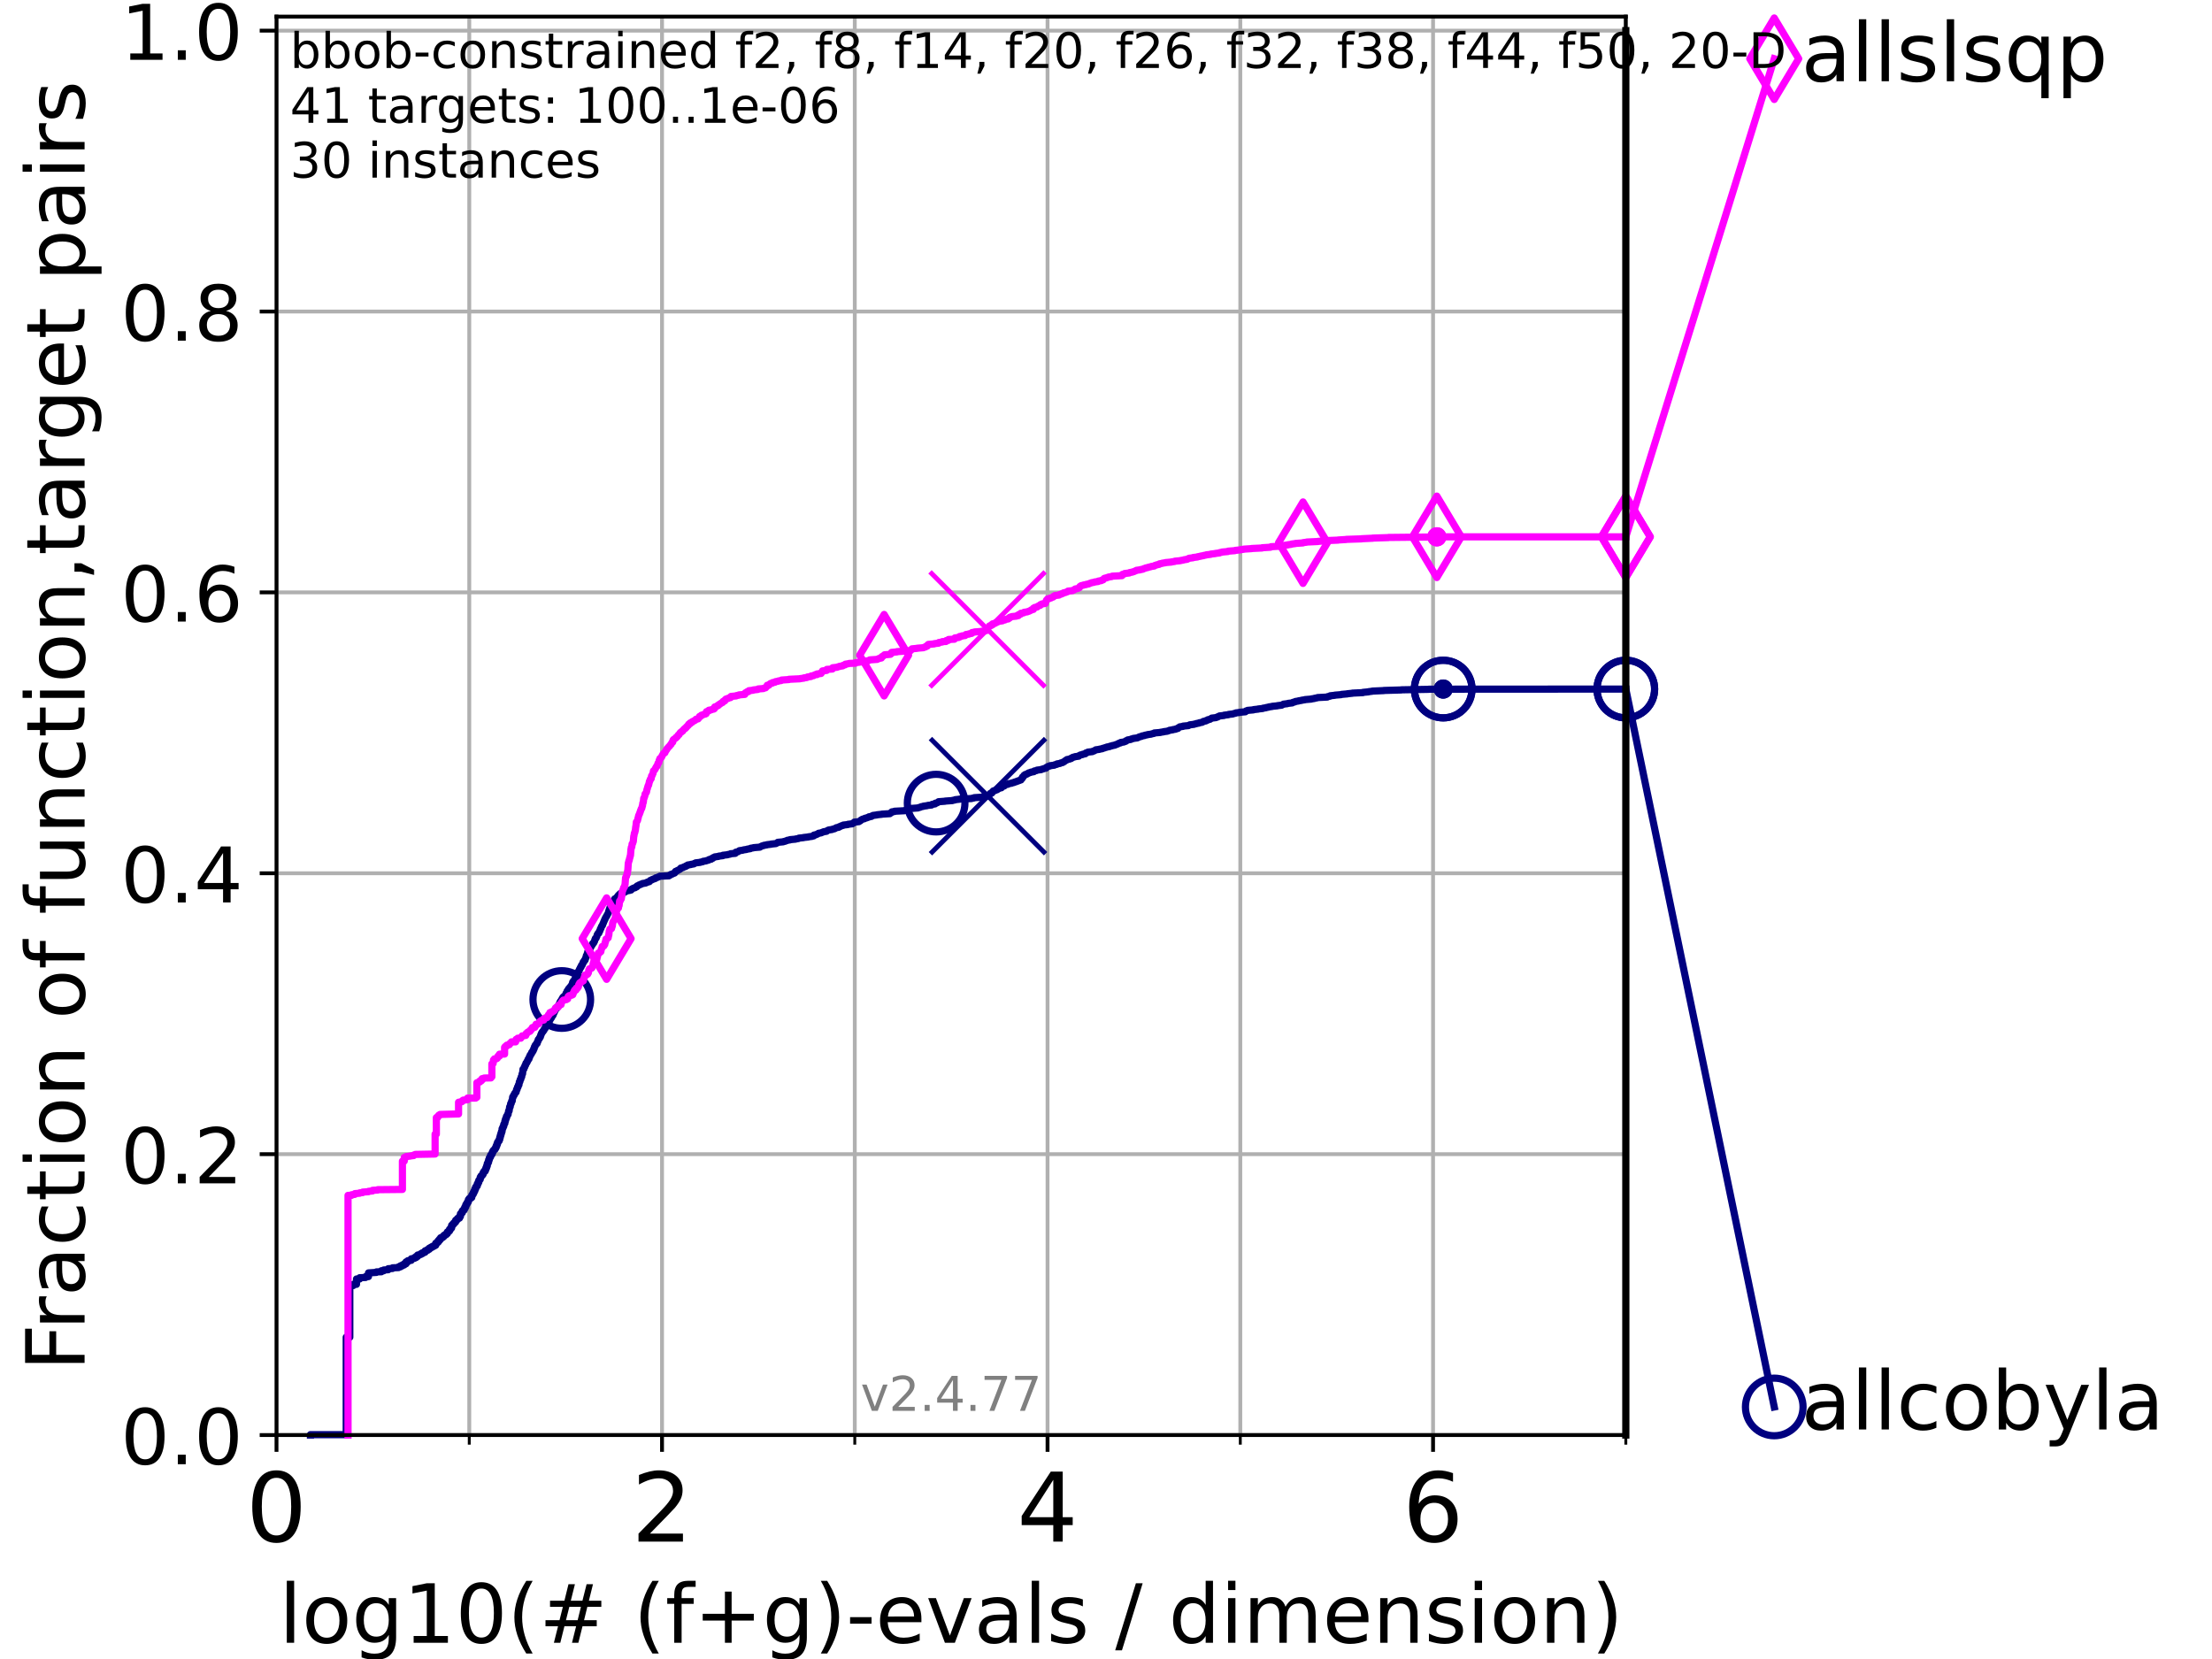 <?xml version="1.0" encoding="utf-8" standalone="no"?>
<!DOCTYPE svg PUBLIC "-//W3C//DTD SVG 1.1//EN"
  "http://www.w3.org/Graphics/SVG/1.1/DTD/svg11.dtd">
<!-- Created with matplotlib (https://matplotlib.org/) -->
<svg height="345.6pt" version="1.1" viewBox="0 0 460.8 345.6" width="460.8pt" xmlns="http://www.w3.org/2000/svg" xmlns:xlink="http://www.w3.org/1999/xlink">
 <defs>
  <style type="text/css">*{stroke-linecap:butt;stroke-linejoin:round;}</style>
 </defs>
 <g id="figure_1">
  <g id="patch_1">
   <path d="M 0 345.6 
L 460.8 345.6 
L 460.8 0 
L 0 0 
z
" style="fill:#ffffff;"/>
  </g>
  <g id="axes_1">
   <g id="patch_2">
    <path d="M 57.6 298.944 
L 338.688 298.944 
L 338.688 3.456 
L 57.6 3.456 
z
" style="fill:#ffffff;"/>
   </g>
   <g id="matplotlib.axis_1">
    <g id="xtick_1">
     <g id="line2d_1">
      <path clip-path="url(#p36f7a8c2f5)" d="M 57.6 298.944 
L 57.6 3.456 
" style="fill:none;stroke:#b0b0b0;stroke-linecap:square;stroke-width:0.8;"/>
     </g>
     <g id="line2d_2">
      <defs>
       <path d="M 0 0 
L 0 3.5 
" id="m693aa0851a" style="stroke:#000000;stroke-width:0.8;"/>
      </defs>
      <g>
       <use style="stroke:#000000;stroke-width:0.8;" x="57.6" xlink:href="#m693aa0851a" y="298.944"/>
      </g>
     </g>
     <g id="text_1">
      <!-- 0 -->
      <g transform="translate(51.237 321.141)scale(0.2 -0.2)">
       <defs>
        <path d="M 31.781 66.406 
Q 24.172 66.406 20.328 58.906 
Q 16.5 51.422 16.5 36.375 
Q 16.5 21.391 20.328 13.891 
Q 24.172 6.391 31.781 6.391 
Q 39.453 6.391 43.281 13.891 
Q 47.125 21.391 47.125 36.375 
Q 47.125 51.422 43.281 58.906 
Q 39.453 66.406 31.781 66.406 
z
M 31.781 74.219 
Q 44.047 74.219 50.516 64.516 
Q 56.984 54.828 56.984 36.375 
Q 56.984 17.969 50.516 8.266 
Q 44.047 -1.422 31.781 -1.422 
Q 19.531 -1.422 13.062 8.266 
Q 6.594 17.969 6.594 36.375 
Q 6.594 54.828 13.062 64.516 
Q 19.531 74.219 31.781 74.219 
z
" id="DejaVuSans-48"/>
       </defs>
       <use xlink:href="#DejaVuSans-48"/>
      </g>
     </g>
    </g>
    <g id="xtick_2">
     <g id="line2d_3">
      <path clip-path="url(#p36f7a8c2f5)" d="M 137.911 298.944 
L 137.911 3.456 
" style="fill:none;stroke:#b0b0b0;stroke-linecap:square;stroke-width:0.8;"/>
     </g>
     <g id="line2d_4">
      <g>
       <use style="stroke:#000000;stroke-width:0.8;" x="137.911" xlink:href="#m693aa0851a" y="298.944"/>
      </g>
     </g>
     <g id="text_2">
      <!-- 2 -->
      <g transform="translate(131.548 321.141)scale(0.2 -0.2)">
       <defs>
        <path d="M 19.188 8.297 
L 53.609 8.297 
L 53.609 0 
L 7.328 0 
L 7.328 8.297 
Q 12.938 14.109 22.625 23.891 
Q 32.328 33.688 34.812 36.531 
Q 39.547 41.844 41.422 45.531 
Q 43.312 49.219 43.312 52.781 
Q 43.312 58.594 39.234 62.25 
Q 35.156 65.922 28.609 65.922 
Q 23.969 65.922 18.812 64.312 
Q 13.672 62.703 7.812 59.422 
L 7.812 69.391 
Q 13.766 71.781 18.938 73 
Q 24.125 74.219 28.422 74.219 
Q 39.75 74.219 46.484 68.547 
Q 53.219 62.891 53.219 53.422 
Q 53.219 48.922 51.531 44.891 
Q 49.859 40.875 45.406 35.406 
Q 44.188 33.984 37.641 27.219 
Q 31.109 20.453 19.188 8.297 
z
" id="DejaVuSans-50"/>
       </defs>
       <use xlink:href="#DejaVuSans-50"/>
      </g>
     </g>
    </g>
    <g id="xtick_3">
     <g id="line2d_5">
      <path clip-path="url(#p36f7a8c2f5)" d="M 218.222 298.944 
L 218.222 3.456 
" style="fill:none;stroke:#b0b0b0;stroke-linecap:square;stroke-width:0.8;"/>
     </g>
     <g id="line2d_6">
      <g>
       <use style="stroke:#000000;stroke-width:0.8;" x="218.222" xlink:href="#m693aa0851a" y="298.944"/>
      </g>
     </g>
     <g id="text_3">
      <!-- 4 -->
      <g transform="translate(211.859 321.141)scale(0.2 -0.2)">
       <defs>
        <path d="M 37.797 64.312 
L 12.891 25.391 
L 37.797 25.391 
z
M 35.203 72.906 
L 47.609 72.906 
L 47.609 25.391 
L 58.016 25.391 
L 58.016 17.188 
L 47.609 17.188 
L 47.609 0 
L 37.797 0 
L 37.797 17.188 
L 4.891 17.188 
L 4.891 26.703 
z
" id="DejaVuSans-52"/>
       </defs>
       <use xlink:href="#DejaVuSans-52"/>
      </g>
     </g>
    </g>
    <g id="xtick_4">
     <g id="line2d_7">
      <path clip-path="url(#p36f7a8c2f5)" d="M 298.533 298.944 
L 298.533 3.456 
" style="fill:none;stroke:#b0b0b0;stroke-linecap:square;stroke-width:0.8;"/>
     </g>
     <g id="line2d_8">
      <g>
       <use style="stroke:#000000;stroke-width:0.8;" x="298.533" xlink:href="#m693aa0851a" y="298.944"/>
      </g>
     </g>
     <g id="text_4">
      <!-- 6 -->
      <g transform="translate(292.17 321.141)scale(0.2 -0.2)">
       <defs>
        <path d="M 33.016 40.375 
Q 26.375 40.375 22.484 35.828 
Q 18.609 31.297 18.609 23.391 
Q 18.609 15.531 22.484 10.953 
Q 26.375 6.391 33.016 6.391 
Q 39.656 6.391 43.531 10.953 
Q 47.406 15.531 47.406 23.391 
Q 47.406 31.297 43.531 35.828 
Q 39.656 40.375 33.016 40.375 
z
M 52.594 71.297 
L 52.594 62.312 
Q 48.875 64.062 45.094 64.984 
Q 41.312 65.922 37.594 65.922 
Q 27.828 65.922 22.672 59.328 
Q 17.531 52.734 16.797 39.406 
Q 19.672 43.656 24.016 45.922 
Q 28.375 48.188 33.594 48.188 
Q 44.578 48.188 50.953 41.516 
Q 57.328 34.859 57.328 23.391 
Q 57.328 12.156 50.688 5.359 
Q 44.047 -1.422 33.016 -1.422 
Q 20.359 -1.422 13.672 8.266 
Q 6.984 17.969 6.984 36.375 
Q 6.984 53.656 15.188 63.938 
Q 23.391 74.219 37.203 74.219 
Q 40.922 74.219 44.703 73.484 
Q 48.484 72.75 52.594 71.297 
z
" id="DejaVuSans-54"/>
       </defs>
       <use xlink:href="#DejaVuSans-54"/>
      </g>
     </g>
    </g>
    <g id="xtick_5">
     <g id="line2d_9">
      <path clip-path="url(#p36f7a8c2f5)" d="M 97.755 298.944 
L 97.755 3.456 
" style="fill:none;stroke:#b0b0b0;stroke-linecap:square;stroke-width:0.8;"/>
     </g>
     <g id="line2d_10">
      <defs>
       <path d="M 0 0 
L 0 2 
" id="m83b0f18a56" style="stroke:#000000;stroke-width:0.6;"/>
      </defs>
      <g>
       <use style="stroke:#000000;stroke-width:0.6;" x="97.755" xlink:href="#m83b0f18a56" y="298.944"/>
      </g>
     </g>
    </g>
    <g id="xtick_6">
     <g id="line2d_11">
      <path clip-path="url(#p36f7a8c2f5)" d="M 178.066 298.944 
L 178.066 3.456 
" style="fill:none;stroke:#b0b0b0;stroke-linecap:square;stroke-width:0.8;"/>
     </g>
     <g id="line2d_12">
      <g>
       <use style="stroke:#000000;stroke-width:0.6;" x="178.066" xlink:href="#m83b0f18a56" y="298.944"/>
      </g>
     </g>
    </g>
    <g id="xtick_7">
     <g id="line2d_13">
      <path clip-path="url(#p36f7a8c2f5)" d="M 258.377 298.944 
L 258.377 3.456 
" style="fill:none;stroke:#b0b0b0;stroke-linecap:square;stroke-width:0.8;"/>
     </g>
     <g id="line2d_14">
      <g>
       <use style="stroke:#000000;stroke-width:0.6;" x="258.377" xlink:href="#m83b0f18a56" y="298.944"/>
      </g>
     </g>
    </g>
    <g id="xtick_8">
     <g id="line2d_15">
      <path clip-path="url(#p36f7a8c2f5)" d="M 338.688 298.944 
L 338.688 3.456 
" style="fill:none;stroke:#b0b0b0;stroke-linecap:square;stroke-width:0.8;"/>
     </g>
     <g id="line2d_16">
      <g>
       <use style="stroke:#000000;stroke-width:0.6;" x="338.688" xlink:href="#m83b0f18a56" y="298.944"/>
      </g>
     </g>
    </g>
    <g id="text_5">
     <!-- log10(# (f+g)-evals / dimension) -->
     <g transform="translate(58.145 342.218)scale(0.17 -0.17)">
      <defs>
       <path d="M 9.422 75.984 
L 18.406 75.984 
L 18.406 0 
L 9.422 0 
z
" id="DejaVuSans-108"/>
       <path d="M 30.609 48.391 
Q 23.391 48.391 19.188 42.75 
Q 14.984 37.109 14.984 27.297 
Q 14.984 17.484 19.156 11.844 
Q 23.344 6.203 30.609 6.203 
Q 37.797 6.203 41.984 11.859 
Q 46.188 17.531 46.188 27.297 
Q 46.188 37.016 41.984 42.703 
Q 37.797 48.391 30.609 48.391 
z
M 30.609 56 
Q 42.328 56 49.016 48.375 
Q 55.719 40.766 55.719 27.297 
Q 55.719 13.875 49.016 6.219 
Q 42.328 -1.422 30.609 -1.422 
Q 18.844 -1.422 12.172 6.219 
Q 5.516 13.875 5.516 27.297 
Q 5.516 40.766 12.172 48.375 
Q 18.844 56 30.609 56 
z
" id="DejaVuSans-111"/>
       <path d="M 45.406 27.984 
Q 45.406 37.75 41.375 43.109 
Q 37.359 48.484 30.078 48.484 
Q 22.859 48.484 18.828 43.109 
Q 14.797 37.75 14.797 27.984 
Q 14.797 18.266 18.828 12.891 
Q 22.859 7.516 30.078 7.516 
Q 37.359 7.516 41.375 12.891 
Q 45.406 18.266 45.406 27.984 
z
M 54.391 6.781 
Q 54.391 -7.172 48.188 -13.984 
Q 42 -20.797 29.203 -20.797 
Q 24.469 -20.797 20.266 -20.094 
Q 16.062 -19.391 12.109 -17.922 
L 12.109 -9.188 
Q 16.062 -11.328 19.922 -12.344 
Q 23.781 -13.375 27.781 -13.375 
Q 36.625 -13.375 41.016 -8.766 
Q 45.406 -4.156 45.406 5.172 
L 45.406 9.625 
Q 42.625 4.781 38.281 2.391 
Q 33.938 0 27.875 0 
Q 17.828 0 11.672 7.656 
Q 5.516 15.328 5.516 27.984 
Q 5.516 40.672 11.672 48.328 
Q 17.828 56 27.875 56 
Q 33.938 56 38.281 53.609 
Q 42.625 51.219 45.406 46.391 
L 45.406 54.688 
L 54.391 54.688 
z
" id="DejaVuSans-103"/>
       <path d="M 12.406 8.297 
L 28.516 8.297 
L 28.516 63.922 
L 10.984 60.406 
L 10.984 69.391 
L 28.422 72.906 
L 38.281 72.906 
L 38.281 8.297 
L 54.391 8.297 
L 54.391 0 
L 12.406 0 
z
" id="DejaVuSans-49"/>
       <path d="M 31 75.875 
Q 24.469 64.656 21.281 53.656 
Q 18.109 42.672 18.109 31.391 
Q 18.109 20.125 21.312 9.062 
Q 24.516 -2 31 -13.188 
L 23.188 -13.188 
Q 15.875 -1.703 12.234 9.375 
Q 8.594 20.453 8.594 31.391 
Q 8.594 42.281 12.203 53.312 
Q 15.828 64.359 23.188 75.875 
z
" id="DejaVuSans-40"/>
       <path d="M 51.125 44 
L 36.922 44 
L 32.812 27.688 
L 47.125 27.688 
z
M 43.797 71.781 
L 38.719 51.516 
L 52.984 51.516 
L 58.109 71.781 
L 65.922 71.781 
L 60.891 51.516 
L 76.125 51.516 
L 76.125 44 
L 58.984 44 
L 54.984 27.688 
L 70.516 27.688 
L 70.516 20.219 
L 53.078 20.219 
L 48 0 
L 40.188 0 
L 45.219 20.219 
L 30.906 20.219 
L 25.875 0 
L 18.016 0 
L 23.094 20.219 
L 7.719 20.219 
L 7.719 27.688 
L 24.906 27.688 
L 29 44 
L 13.281 44 
L 13.281 51.516 
L 30.906 51.516 
L 35.891 71.781 
z
" id="DejaVuSans-35"/>
       <path id="DejaVuSans-32"/>
       <path d="M 37.109 75.984 
L 37.109 68.5 
L 28.516 68.5 
Q 23.688 68.5 21.797 66.547 
Q 19.922 64.594 19.922 59.516 
L 19.922 54.688 
L 34.719 54.688 
L 34.719 47.703 
L 19.922 47.703 
L 19.922 0 
L 10.891 0 
L 10.891 47.703 
L 2.297 47.703 
L 2.297 54.688 
L 10.891 54.688 
L 10.891 58.5 
Q 10.891 67.625 15.141 71.797 
Q 19.391 75.984 28.609 75.984 
z
" id="DejaVuSans-102"/>
       <path d="M 46 62.703 
L 46 35.5 
L 73.188 35.5 
L 73.188 27.203 
L 46 27.203 
L 46 0 
L 37.797 0 
L 37.797 27.203 
L 10.594 27.203 
L 10.594 35.5 
L 37.797 35.5 
L 37.797 62.703 
z
" id="DejaVuSans-43"/>
       <path d="M 8.016 75.875 
L 15.828 75.875 
Q 23.141 64.359 26.781 53.312 
Q 30.422 42.281 30.422 31.391 
Q 30.422 20.453 26.781 9.375 
Q 23.141 -1.703 15.828 -13.188 
L 8.016 -13.188 
Q 14.5 -2 17.703 9.062 
Q 20.906 20.125 20.906 31.391 
Q 20.906 42.672 17.703 53.656 
Q 14.5 64.656 8.016 75.875 
z
" id="DejaVuSans-41"/>
       <path d="M 4.891 31.391 
L 31.203 31.391 
L 31.203 23.391 
L 4.891 23.391 
z
" id="DejaVuSans-45"/>
       <path d="M 56.203 29.594 
L 56.203 25.203 
L 14.891 25.203 
Q 15.484 15.922 20.484 11.062 
Q 25.484 6.203 34.422 6.203 
Q 39.594 6.203 44.453 7.469 
Q 49.312 8.734 54.109 11.281 
L 54.109 2.781 
Q 49.266 0.734 44.188 -0.344 
Q 39.109 -1.422 33.891 -1.422 
Q 20.797 -1.422 13.156 6.188 
Q 5.516 13.812 5.516 26.812 
Q 5.516 40.234 12.766 48.109 
Q 20.016 56 32.328 56 
Q 43.359 56 49.781 48.891 
Q 56.203 41.797 56.203 29.594 
z
M 47.219 32.234 
Q 47.125 39.594 43.094 43.984 
Q 39.062 48.391 32.422 48.391 
Q 24.906 48.391 20.391 44.141 
Q 15.875 39.891 15.188 32.172 
z
" id="DejaVuSans-101"/>
       <path d="M 2.984 54.688 
L 12.5 54.688 
L 29.594 8.797 
L 46.688 54.688 
L 56.203 54.688 
L 35.688 0 
L 23.484 0 
z
" id="DejaVuSans-118"/>
       <path d="M 34.281 27.484 
Q 23.391 27.484 19.188 25 
Q 14.984 22.516 14.984 16.5 
Q 14.984 11.719 18.141 8.906 
Q 21.297 6.109 26.703 6.109 
Q 34.188 6.109 38.703 11.406 
Q 43.219 16.703 43.219 25.484 
L 43.219 27.484 
z
M 52.203 31.203 
L 52.203 0 
L 43.219 0 
L 43.219 8.297 
Q 40.141 3.328 35.547 0.953 
Q 30.953 -1.422 24.312 -1.422 
Q 15.922 -1.422 10.953 3.297 
Q 6 8.016 6 15.922 
Q 6 25.141 12.172 29.828 
Q 18.359 34.516 30.609 34.516 
L 43.219 34.516 
L 43.219 35.406 
Q 43.219 41.609 39.141 45 
Q 35.062 48.391 27.688 48.391 
Q 23 48.391 18.547 47.266 
Q 14.109 46.141 10.016 43.891 
L 10.016 52.203 
Q 14.938 54.109 19.578 55.047 
Q 24.219 56 28.609 56 
Q 40.484 56 46.344 49.844 
Q 52.203 43.703 52.203 31.203 
z
" id="DejaVuSans-97"/>
       <path d="M 44.281 53.078 
L 44.281 44.578 
Q 40.484 46.531 36.375 47.5 
Q 32.281 48.484 27.875 48.484 
Q 21.188 48.484 17.844 46.438 
Q 14.5 44.391 14.5 40.281 
Q 14.5 37.156 16.891 35.375 
Q 19.281 33.594 26.516 31.984 
L 29.594 31.297 
Q 39.156 29.25 43.188 25.516 
Q 47.219 21.781 47.219 15.094 
Q 47.219 7.469 41.188 3.016 
Q 35.156 -1.422 24.609 -1.422 
Q 20.219 -1.422 15.453 -0.562 
Q 10.688 0.297 5.422 2 
L 5.422 11.281 
Q 10.406 8.688 15.234 7.391 
Q 20.062 6.109 24.812 6.109 
Q 31.156 6.109 34.562 8.281 
Q 37.984 10.453 37.984 14.406 
Q 37.984 18.062 35.516 20.016 
Q 33.062 21.969 24.703 23.781 
L 21.578 24.516 
Q 13.234 26.266 9.516 29.906 
Q 5.812 33.547 5.812 39.891 
Q 5.812 47.609 11.281 51.797 
Q 16.75 56 26.812 56 
Q 31.781 56 36.172 55.266 
Q 40.578 54.547 44.281 53.078 
z
" id="DejaVuSans-115"/>
       <path d="M 25.391 72.906 
L 33.688 72.906 
L 8.297 -9.281 
L 0 -9.281 
z
" id="DejaVuSans-47"/>
       <path d="M 45.406 46.391 
L 45.406 75.984 
L 54.391 75.984 
L 54.391 0 
L 45.406 0 
L 45.406 8.203 
Q 42.578 3.328 38.25 0.953 
Q 33.938 -1.422 27.875 -1.422 
Q 17.969 -1.422 11.734 6.484 
Q 5.516 14.406 5.516 27.297 
Q 5.516 40.188 11.734 48.094 
Q 17.969 56 27.875 56 
Q 33.938 56 38.25 53.625 
Q 42.578 51.266 45.406 46.391 
z
M 14.797 27.297 
Q 14.797 17.391 18.875 11.75 
Q 22.953 6.109 30.078 6.109 
Q 37.203 6.109 41.297 11.75 
Q 45.406 17.391 45.406 27.297 
Q 45.406 37.203 41.297 42.844 
Q 37.203 48.484 30.078 48.484 
Q 22.953 48.484 18.875 42.844 
Q 14.797 37.203 14.797 27.297 
z
" id="DejaVuSans-100"/>
       <path d="M 9.422 54.688 
L 18.406 54.688 
L 18.406 0 
L 9.422 0 
z
M 9.422 75.984 
L 18.406 75.984 
L 18.406 64.594 
L 9.422 64.594 
z
" id="DejaVuSans-105"/>
       <path d="M 52 44.188 
Q 55.375 50.25 60.062 53.125 
Q 64.75 56 71.094 56 
Q 79.641 56 84.281 50.016 
Q 88.922 44.047 88.922 33.016 
L 88.922 0 
L 79.891 0 
L 79.891 32.719 
Q 79.891 40.578 77.094 44.375 
Q 74.312 48.188 68.609 48.188 
Q 61.625 48.188 57.562 43.547 
Q 53.516 38.922 53.516 30.906 
L 53.516 0 
L 44.484 0 
L 44.484 32.719 
Q 44.484 40.625 41.703 44.406 
Q 38.922 48.188 33.109 48.188 
Q 26.219 48.188 22.156 43.531 
Q 18.109 38.875 18.109 30.906 
L 18.109 0 
L 9.078 0 
L 9.078 54.688 
L 18.109 54.688 
L 18.109 46.188 
Q 21.188 51.219 25.484 53.609 
Q 29.781 56 35.688 56 
Q 41.656 56 45.828 52.969 
Q 50 49.953 52 44.188 
z
" id="DejaVuSans-109"/>
       <path d="M 54.891 33.016 
L 54.891 0 
L 45.906 0 
L 45.906 32.719 
Q 45.906 40.484 42.875 44.328 
Q 39.844 48.188 33.797 48.188 
Q 26.516 48.188 22.312 43.547 
Q 18.109 38.922 18.109 30.906 
L 18.109 0 
L 9.078 0 
L 9.078 54.688 
L 18.109 54.688 
L 18.109 46.188 
Q 21.344 51.125 25.703 53.562 
Q 30.078 56 35.797 56 
Q 45.219 56 50.047 50.172 
Q 54.891 44.344 54.891 33.016 
z
" id="DejaVuSans-110"/>
      </defs>
      <use xlink:href="#DejaVuSans-108"/>
      <use x="27.783" xlink:href="#DejaVuSans-111"/>
      <use x="88.965" xlink:href="#DejaVuSans-103"/>
      <use x="152.441" xlink:href="#DejaVuSans-49"/>
      <use x="216.064" xlink:href="#DejaVuSans-48"/>
      <use x="279.688" xlink:href="#DejaVuSans-40"/>
      <use x="318.701" xlink:href="#DejaVuSans-35"/>
      <use x="402.49" xlink:href="#DejaVuSans-32"/>
      <use x="434.277" xlink:href="#DejaVuSans-40"/>
      <use x="473.291" xlink:href="#DejaVuSans-102"/>
      <use x="508.496" xlink:href="#DejaVuSans-43"/>
      <use x="592.285" xlink:href="#DejaVuSans-103"/>
      <use x="655.762" xlink:href="#DejaVuSans-41"/>
      <use x="694.775" xlink:href="#DejaVuSans-45"/>
      <use x="730.859" xlink:href="#DejaVuSans-101"/>
      <use x="792.383" xlink:href="#DejaVuSans-118"/>
      <use x="851.562" xlink:href="#DejaVuSans-97"/>
      <use x="912.842" xlink:href="#DejaVuSans-108"/>
      <use x="940.625" xlink:href="#DejaVuSans-115"/>
      <use x="992.725" xlink:href="#DejaVuSans-32"/>
      <use x="1024.512" xlink:href="#DejaVuSans-47"/>
      <use x="1058.203" xlink:href="#DejaVuSans-32"/>
      <use x="1089.99" xlink:href="#DejaVuSans-100"/>
      <use x="1153.467" xlink:href="#DejaVuSans-105"/>
      <use x="1181.25" xlink:href="#DejaVuSans-109"/>
      <use x="1278.662" xlink:href="#DejaVuSans-101"/>
      <use x="1340.186" xlink:href="#DejaVuSans-110"/>
      <use x="1403.564" xlink:href="#DejaVuSans-115"/>
      <use x="1455.664" xlink:href="#DejaVuSans-105"/>
      <use x="1483.447" xlink:href="#DejaVuSans-111"/>
      <use x="1544.629" xlink:href="#DejaVuSans-110"/>
      <use x="1608.008" xlink:href="#DejaVuSans-41"/>
     </g>
    </g>
   </g>
   <g id="matplotlib.axis_2">
    <g id="ytick_1">
     <g id="line2d_17">
      <path clip-path="url(#p36f7a8c2f5)" d="M 57.6 298.944 
L 338.688 298.944 
" style="fill:none;stroke:#b0b0b0;stroke-linecap:square;stroke-width:0.8;"/>
     </g>
     <g id="line2d_18">
      <defs>
       <path d="M 0 0 
L -3.5 0 
" id="m4b29705c50" style="stroke:#000000;stroke-width:0.8;"/>
      </defs>
      <g>
       <use style="stroke:#000000;stroke-width:0.8;" x="57.6" xlink:href="#m4b29705c50" y="298.944"/>
      </g>
     </g>
     <g id="text_6">
      <!-- 0.0 -->
      <g transform="translate(25.155 305.023)scale(0.16 -0.16)">
       <defs>
        <path d="M 10.688 12.406 
L 21 12.406 
L 21 0 
L 10.688 0 
z
" id="DejaVuSans-46"/>
       </defs>
       <use xlink:href="#DejaVuSans-48"/>
       <use x="63.623" xlink:href="#DejaVuSans-46"/>
       <use x="95.41" xlink:href="#DejaVuSans-48"/>
      </g>
     </g>
    </g>
    <g id="ytick_2">
     <g id="line2d_19">
      <path clip-path="url(#p36f7a8c2f5)" d="M 57.6 240.432 
L 338.688 240.432 
" style="fill:none;stroke:#b0b0b0;stroke-linecap:square;stroke-width:0.8;"/>
     </g>
     <g id="line2d_20">
      <g>
       <use style="stroke:#000000;stroke-width:0.8;" x="57.6" xlink:href="#m4b29705c50" y="240.432"/>
      </g>
     </g>
     <g id="text_7">
      <!-- 0.2 -->
      <g transform="translate(25.155 246.51)scale(0.16 -0.16)">
       <use xlink:href="#DejaVuSans-48"/>
       <use x="63.623" xlink:href="#DejaVuSans-46"/>
       <use x="95.41" xlink:href="#DejaVuSans-50"/>
      </g>
     </g>
    </g>
    <g id="ytick_3">
     <g id="line2d_21">
      <path clip-path="url(#p36f7a8c2f5)" d="M 57.6 181.919 
L 338.688 181.919 
" style="fill:none;stroke:#b0b0b0;stroke-linecap:square;stroke-width:0.8;"/>
     </g>
     <g id="line2d_22">
      <g>
       <use style="stroke:#000000;stroke-width:0.8;" x="57.6" xlink:href="#m4b29705c50" y="181.919"/>
      </g>
     </g>
     <g id="text_8">
      <!-- 0.4 -->
      <g transform="translate(25.155 187.998)scale(0.16 -0.16)">
       <use xlink:href="#DejaVuSans-48"/>
       <use x="63.623" xlink:href="#DejaVuSans-46"/>
       <use x="95.41" xlink:href="#DejaVuSans-52"/>
      </g>
     </g>
    </g>
    <g id="ytick_4">
     <g id="line2d_23">
      <path clip-path="url(#p36f7a8c2f5)" d="M 57.6 123.407 
L 338.688 123.407 
" style="fill:none;stroke:#b0b0b0;stroke-linecap:square;stroke-width:0.8;"/>
     </g>
     <g id="line2d_24">
      <g>
       <use style="stroke:#000000;stroke-width:0.8;" x="57.6" xlink:href="#m4b29705c50" y="123.407"/>
      </g>
     </g>
     <g id="text_9">
      <!-- 0.6 -->
      <g transform="translate(25.155 129.485)scale(0.16 -0.16)">
       <use xlink:href="#DejaVuSans-48"/>
       <use x="63.623" xlink:href="#DejaVuSans-46"/>
       <use x="95.41" xlink:href="#DejaVuSans-54"/>
      </g>
     </g>
    </g>
    <g id="ytick_5">
     <g id="line2d_25">
      <path clip-path="url(#p36f7a8c2f5)" d="M 57.6 64.894 
L 338.688 64.894 
" style="fill:none;stroke:#b0b0b0;stroke-linecap:square;stroke-width:0.8;"/>
     </g>
     <g id="line2d_26">
      <g>
       <use style="stroke:#000000;stroke-width:0.8;" x="57.6" xlink:href="#m4b29705c50" y="64.894"/>
      </g>
     </g>
     <g id="text_10">
      <!-- 0.8 -->
      <g transform="translate(25.155 70.973)scale(0.16 -0.16)">
       <defs>
        <path d="M 31.781 34.625 
Q 24.75 34.625 20.719 30.859 
Q 16.703 27.094 16.703 20.516 
Q 16.703 13.922 20.719 10.156 
Q 24.75 6.391 31.781 6.391 
Q 38.812 6.391 42.859 10.172 
Q 46.922 13.969 46.922 20.516 
Q 46.922 27.094 42.891 30.859 
Q 38.875 34.625 31.781 34.625 
z
M 21.922 38.812 
Q 15.578 40.375 12.031 44.719 
Q 8.5 49.078 8.5 55.328 
Q 8.5 64.062 14.719 69.141 
Q 20.953 74.219 31.781 74.219 
Q 42.672 74.219 48.875 69.141 
Q 55.078 64.062 55.078 55.328 
Q 55.078 49.078 51.531 44.719 
Q 48 40.375 41.703 38.812 
Q 48.828 37.156 52.797 32.312 
Q 56.781 27.484 56.781 20.516 
Q 56.781 9.906 50.312 4.234 
Q 43.844 -1.422 31.781 -1.422 
Q 19.734 -1.422 13.25 4.234 
Q 6.781 9.906 6.781 20.516 
Q 6.781 27.484 10.781 32.312 
Q 14.797 37.156 21.922 38.812 
z
M 18.312 54.391 
Q 18.312 48.734 21.844 45.562 
Q 25.391 42.391 31.781 42.391 
Q 38.141 42.391 41.719 45.562 
Q 45.312 48.734 45.312 54.391 
Q 45.312 60.062 41.719 63.234 
Q 38.141 66.406 31.781 66.406 
Q 25.391 66.406 21.844 63.234 
Q 18.312 60.062 18.312 54.391 
z
" id="DejaVuSans-56"/>
       </defs>
       <use xlink:href="#DejaVuSans-48"/>
       <use x="63.623" xlink:href="#DejaVuSans-46"/>
       <use x="95.41" xlink:href="#DejaVuSans-56"/>
      </g>
     </g>
    </g>
    <g id="ytick_6">
     <g id="line2d_27">
      <path clip-path="url(#p36f7a8c2f5)" d="M 57.6 6.382 
L 338.688 6.382 
" style="fill:none;stroke:#b0b0b0;stroke-linecap:square;stroke-width:0.8;"/>
     </g>
     <g id="line2d_28">
      <g>
       <use style="stroke:#000000;stroke-width:0.8;" x="57.6" xlink:href="#m4b29705c50" y="6.382"/>
      </g>
     </g>
     <g id="text_11">
      <!-- 1.0 -->
      <g transform="translate(25.155 12.46)scale(0.16 -0.16)">
       <use xlink:href="#DejaVuSans-49"/>
       <use x="63.623" xlink:href="#DejaVuSans-46"/>
       <use x="95.41" xlink:href="#DejaVuSans-48"/>
      </g>
     </g>
    </g>
    <g id="text_12">
     <!-- Fraction of function,target pairs -->
     <g transform="translate(17.62 285.585)rotate(-90)scale(0.17 -0.17)">
      <defs>
       <path d="M 9.812 72.906 
L 51.703 72.906 
L 51.703 64.594 
L 19.672 64.594 
L 19.672 43.109 
L 48.578 43.109 
L 48.578 34.812 
L 19.672 34.812 
L 19.672 0 
L 9.812 0 
z
" id="DejaVuSans-70"/>
       <path d="M 41.109 46.297 
Q 39.594 47.172 37.812 47.578 
Q 36.031 48 33.891 48 
Q 26.266 48 22.188 43.047 
Q 18.109 38.094 18.109 28.812 
L 18.109 0 
L 9.078 0 
L 9.078 54.688 
L 18.109 54.688 
L 18.109 46.188 
Q 20.953 51.172 25.484 53.578 
Q 30.031 56 36.531 56 
Q 37.453 56 38.578 55.875 
Q 39.703 55.766 41.062 55.516 
z
" id="DejaVuSans-114"/>
       <path d="M 48.781 52.594 
L 48.781 44.188 
Q 44.969 46.297 41.141 47.344 
Q 37.312 48.391 33.406 48.391 
Q 24.656 48.391 19.812 42.844 
Q 14.984 37.312 14.984 27.297 
Q 14.984 17.281 19.812 11.734 
Q 24.656 6.203 33.406 6.203 
Q 37.312 6.203 41.141 7.25 
Q 44.969 8.297 48.781 10.406 
L 48.781 2.094 
Q 45.016 0.344 40.984 -0.531 
Q 36.969 -1.422 32.422 -1.422 
Q 20.062 -1.422 12.781 6.344 
Q 5.516 14.109 5.516 27.297 
Q 5.516 40.672 12.859 48.328 
Q 20.219 56 33.016 56 
Q 37.156 56 41.109 55.141 
Q 45.062 54.297 48.781 52.594 
z
" id="DejaVuSans-99"/>
       <path d="M 18.312 70.219 
L 18.312 54.688 
L 36.812 54.688 
L 36.812 47.703 
L 18.312 47.703 
L 18.312 18.016 
Q 18.312 11.328 20.141 9.422 
Q 21.969 7.516 27.594 7.516 
L 36.812 7.516 
L 36.812 0 
L 27.594 0 
Q 17.188 0 13.234 3.875 
Q 9.281 7.766 9.281 18.016 
L 9.281 47.703 
L 2.688 47.703 
L 2.688 54.688 
L 9.281 54.688 
L 9.281 70.219 
z
" id="DejaVuSans-116"/>
       <path d="M 8.5 21.578 
L 8.5 54.688 
L 17.484 54.688 
L 17.484 21.922 
Q 17.484 14.156 20.5 10.266 
Q 23.531 6.391 29.594 6.391 
Q 36.859 6.391 41.078 11.031 
Q 45.312 15.672 45.312 23.688 
L 45.312 54.688 
L 54.297 54.688 
L 54.297 0 
L 45.312 0 
L 45.312 8.406 
Q 42.047 3.422 37.719 1 
Q 33.406 -1.422 27.688 -1.422 
Q 18.266 -1.422 13.375 4.438 
Q 8.5 10.297 8.5 21.578 
z
M 31.109 56 
z
" id="DejaVuSans-117"/>
       <path d="M 11.719 12.406 
L 22.016 12.406 
L 22.016 4 
L 14.016 -11.625 
L 7.719 -11.625 
L 11.719 4 
z
" id="DejaVuSans-44"/>
       <path d="M 18.109 8.203 
L 18.109 -20.797 
L 9.078 -20.797 
L 9.078 54.688 
L 18.109 54.688 
L 18.109 46.391 
Q 20.953 51.266 25.266 53.625 
Q 29.594 56 35.594 56 
Q 45.562 56 51.781 48.094 
Q 58.016 40.188 58.016 27.297 
Q 58.016 14.406 51.781 6.484 
Q 45.562 -1.422 35.594 -1.422 
Q 29.594 -1.422 25.266 0.953 
Q 20.953 3.328 18.109 8.203 
z
M 48.688 27.297 
Q 48.688 37.203 44.609 42.844 
Q 40.531 48.484 33.406 48.484 
Q 26.266 48.484 22.188 42.844 
Q 18.109 37.203 18.109 27.297 
Q 18.109 17.391 22.188 11.75 
Q 26.266 6.109 33.406 6.109 
Q 40.531 6.109 44.609 11.75 
Q 48.688 17.391 48.688 27.297 
z
" id="DejaVuSans-112"/>
      </defs>
      <use xlink:href="#DejaVuSans-70"/>
      <use x="50.27" xlink:href="#DejaVuSans-114"/>
      <use x="91.383" xlink:href="#DejaVuSans-97"/>
      <use x="152.662" xlink:href="#DejaVuSans-99"/>
      <use x="207.643" xlink:href="#DejaVuSans-116"/>
      <use x="246.852" xlink:href="#DejaVuSans-105"/>
      <use x="274.635" xlink:href="#DejaVuSans-111"/>
      <use x="335.816" xlink:href="#DejaVuSans-110"/>
      <use x="399.195" xlink:href="#DejaVuSans-32"/>
      <use x="430.982" xlink:href="#DejaVuSans-111"/>
      <use x="492.164" xlink:href="#DejaVuSans-102"/>
      <use x="527.369" xlink:href="#DejaVuSans-32"/>
      <use x="559.156" xlink:href="#DejaVuSans-102"/>
      <use x="594.361" xlink:href="#DejaVuSans-117"/>
      <use x="657.74" xlink:href="#DejaVuSans-110"/>
      <use x="721.119" xlink:href="#DejaVuSans-99"/>
      <use x="776.1" xlink:href="#DejaVuSans-116"/>
      <use x="815.309" xlink:href="#DejaVuSans-105"/>
      <use x="843.092" xlink:href="#DejaVuSans-111"/>
      <use x="904.273" xlink:href="#DejaVuSans-110"/>
      <use x="967.652" xlink:href="#DejaVuSans-44"/>
      <use x="999.439" xlink:href="#DejaVuSans-116"/>
      <use x="1038.648" xlink:href="#DejaVuSans-97"/>
      <use x="1099.928" xlink:href="#DejaVuSans-114"/>
      <use x="1139.291" xlink:href="#DejaVuSans-103"/>
      <use x="1202.768" xlink:href="#DejaVuSans-101"/>
      <use x="1264.291" xlink:href="#DejaVuSans-116"/>
      <use x="1303.5" xlink:href="#DejaVuSans-32"/>
      <use x="1335.287" xlink:href="#DejaVuSans-112"/>
      <use x="1398.764" xlink:href="#DejaVuSans-97"/>
      <use x="1460.043" xlink:href="#DejaVuSans-105"/>
      <use x="1487.826" xlink:href="#DejaVuSans-114"/>
      <use x="1528.939" xlink:href="#DejaVuSans-115"/>
     </g>
    </g>
   </g>
   <g id="line2d_29">
    <defs>
     <path d="M 0 1.5 
C 0.398 1.5 0.779 1.342 1.061 1.061 
C 1.342 0.779 1.5 0.398 1.5 0 
C 1.5 -0.398 1.342 -0.779 1.061 -1.061 
C 0.779 -1.342 0.398 -1.5 0 -1.5 
C -0.398 -1.5 -0.779 -1.342 -1.061 -1.061 
C -1.342 -0.779 -1.5 -0.398 -1.5 0 
C -1.5 0.398 -1.342 0.779 -1.061 1.061 
C -0.779 1.342 -0.398 1.5 0 1.5 
z
" id="m412f34fad6" style="stroke:#000080;"/>
    </defs>
    <g>
     <use style="fill:#000080;stroke:#000080;" x="300.644" xlink:href="#m412f34fad6" y="143.545"/>
     <use style="fill:#000080;stroke:#000080;" x="300.644" xlink:href="#m412f34fad6" y="143.545"/>
    </g>
   </g>
   <g id="line2d_30">
    <path d="M 64.671 298.944 
L 64.671 298.865 
L 72.125 298.865 
L 72.125 278.568 
L 72.868 278.568 
L 72.868 267.811 
L 73.579 267.811 
L 73.579 267.547 
L 74.263 267.547 
L 74.263 266.437 
L 74.922 266.437 
L 74.922 266.173 
L 76.168 266.12 
L 76.168 265.935 
L 76.759 265.935 
L 76.759 265.169 
L 78.421 265.063 
L 78.421 264.957 
L 79.447 264.931 
L 79.447 264.719 
L 79.939 264.719 
L 79.939 264.561 
L 80.881 264.508 
L 80.881 264.296 
L 81.776 264.244 
L 81.776 264.111 
L 83.037 264.059 
L 83.037 263.9 
L 83.438 263.9 
L 83.438 263.689 
L 83.83 263.689 
L 83.83 263.504 
L 84.213 263.504 
L 84.213 263.266 
L 84.588 263.266 
L 84.588 262.869 
L 84.956 262.869 
L 84.956 262.631 
L 85.667 262.552 
L 85.667 262.235 
L 86.351 262.129 
L 86.351 261.971 
L 86.684 261.971 
L 86.684 261.733 
L 87.01 261.733 
L 87.01 261.442 
L 87.644 261.336 
L 87.644 261.178 
L 87.952 261.178 
L 87.952 260.993 
L 88.256 260.993 
L 88.256 260.861 
L 88.554 260.861 
L 88.554 260.57 
L 88.847 260.57 
L 88.847 260.438 
L 89.135 260.438 
L 89.135 260.253 
L 89.419 260.253 
L 89.419 260.015 
L 89.698 260.015 
L 89.698 259.856 
L 89.973 259.856 
L 89.973 259.698 
L 90.243 259.698 
L 90.243 259.566 
L 90.509 259.566 
L 90.509 259.407 
L 90.771 259.407 
L 90.771 258.984 
L 91.03 258.984 
L 91.03 258.773 
L 91.284 258.773 
L 91.284 258.456 
L 91.535 258.456 
L 91.535 258.165 
L 91.783 258.165 
L 91.783 257.848 
L 92.267 257.769 
L 92.267 257.557 
L 92.504 257.557 
L 92.504 257.319 
L 92.738 257.319 
L 92.738 257.187 
L 92.969 257.187 
L 92.969 256.976 
L 93.197 256.976 
L 93.197 256.632 
L 93.422 256.632 
L 93.422 256.447 
L 93.645 256.447 
L 93.645 256.077 
L 93.864 256.077 
L 93.864 255.813 
L 94.081 255.813 
L 94.081 255.258 
L 94.295 255.258 
L 94.295 255.02 
L 94.506 255.02 
L 94.506 254.782 
L 94.715 254.782 
L 94.715 254.571 
L 94.921 254.571 
L 94.921 254.201 
L 95.125 254.201 
L 95.125 254.042 
L 95.327 254.042 
L 95.327 253.804 
L 95.723 253.751 
L 95.723 253.408 
L 95.918 253.408 
L 95.918 252.853 
L 96.111 252.853 
L 96.111 252.641 
L 96.301 252.641 
L 96.301 252.245 
L 96.49 252.245 
L 96.49 252.113 
L 96.676 252.113 
L 96.676 251.769 
L 96.861 251.769 
L 96.861 251.399 
L 97.044 251.399 
L 97.044 250.95 
L 97.224 250.95 
L 97.224 250.659 
L 97.403 250.659 
L 97.403 250.342 
L 97.58 250.342 
L 97.58 249.893 
L 97.755 249.893 
L 97.755 249.655 
L 98.101 249.602 
L 98.101 249.47 
L 98.271 249.47 
L 98.271 248.994 
L 98.439 248.994 
L 98.439 248.73 
L 98.606 248.73 
L 98.606 248.386 
L 98.772 248.386 
L 98.772 248.043 
L 98.935 248.043 
L 98.935 247.646 
L 99.098 247.646 
L 99.098 247.25 
L 99.258 247.25 
L 99.258 247.065 
L 99.418 247.065 
L 99.418 246.642 
L 99.575 246.642 
L 99.575 246.325 
L 99.732 246.325 
L 99.732 245.902 
L 99.887 245.902 
L 99.887 245.691 
L 100.04 245.691 
L 100.04 245.241 
L 100.193 245.241 
L 100.193 244.977 
L 100.344 244.977 
L 100.344 244.845 
L 100.493 244.845 
L 100.493 244.634 
L 100.642 244.634 
L 100.642 244.29 
L 100.789 244.29 
L 100.789 244.052 
L 101.08 243.973 
L 101.08 243.629 
L 101.223 243.629 
L 101.223 243.286 
L 101.366 243.286 
L 101.366 242.889 
L 101.507 242.889 
L 101.507 242.387 
L 101.647 242.387 
L 101.647 242.097 
L 101.786 242.097 
L 101.786 241.621 
L 101.924 241.621 
L 101.924 241.224 
L 102.06 241.224 
L 102.06 241.013 
L 102.196 241.013 
L 102.196 240.643 
L 102.331 240.643 
L 102.331 240.511 
L 102.465 240.511 
L 102.465 240.247 
L 102.597 240.247 
L 102.597 239.929 
L 102.729 239.929 
L 102.729 239.692 
L 102.859 239.692 
L 102.859 239.559 
L 103.118 239.454 
L 103.118 239.242 
L 103.246 239.242 
L 103.246 239.004 
L 103.372 239.004 
L 103.372 238.687 
L 103.498 238.687 
L 103.498 238.37 
L 103.623 238.37 
L 103.623 238 
L 103.747 238 
L 103.747 237.789 
L 103.871 237.789 
L 103.871 237.657 
L 103.993 237.657 
L 103.993 237.339 
L 104.115 237.339 
L 104.115 236.89 
L 104.235 236.89 
L 104.235 236.467 
L 104.355 236.467 
L 104.355 236.071 
L 104.474 236.071 
L 104.474 235.701 
L 104.592 235.701 
L 104.592 235.146 
L 104.71 235.146 
L 104.71 234.882 
L 104.826 234.882 
L 104.826 234.617 
L 104.942 234.617 
L 104.942 234.221 
L 105.057 234.221 
L 105.057 234.009 
L 105.172 234.009 
L 105.172 233.56 
L 105.285 233.56 
L 105.285 233.164 
L 105.398 233.164 
L 105.398 232.899 
L 105.51 232.899 
L 105.51 232.556 
L 105.622 232.556 
L 105.733 232.159 
L 105.843 232.159 
L 105.952 231.419 
L 106.061 231.419 
L 106.169 230.574 
L 106.276 230.574 
L 106.383 229.887 
L 106.489 229.887 
L 106.594 229.358 
L 106.699 229.358 
L 106.803 228.512 
L 106.906 228.512 
L 107.009 228.142 
L 107.111 228.142 
L 107.213 227.772 
L 107.314 227.772 
L 107.415 227.508 
L 107.515 227.508 
L 107.614 226.953 
L 107.713 226.953 
L 107.811 226.451 
L 107.909 226.451 
L 108.006 226.002 
L 108.103 226.002 
L 108.199 225.341 
L 108.294 225.341 
L 108.389 224.839 
L 108.484 224.839 
L 108.578 224.337 
L 108.671 224.337 
L 108.764 223.702 
L 108.857 223.702 
L 108.949 222.751 
L 109.132 222.698 
L 109.222 222.275 
L 109.312 222.275 
L 109.402 221.879 
L 109.491 221.879 
L 109.58 221.456 
L 109.756 221.377 
L 109.843 221.033 
L 109.93 221.033 
L 110.017 220.663 
L 110.189 220.61 
L 110.274 220.161 
L 110.359 220.161 
L 110.443 219.791 
L 110.527 219.791 
L 110.611 219.553 
L 110.694 219.553 
L 110.777 219.21 
L 110.942 219.13 
L 111.023 218.84 
L 111.105 218.84 
L 111.186 218.47 
L 111.266 218.47 
L 111.346 218.047 
L 111.426 218.047 
L 111.506 217.73 
L 111.663 217.624 
L 111.742 217.412 
L 111.897 217.36 
L 111.975 216.963 
L 112.052 216.963 
L 112.128 216.567 
L 112.281 216.487 
L 112.356 216.25 
L 112.432 216.25 
L 112.507 215.985 
L 112.581 215.985 
L 112.656 215.562 
L 112.73 215.562 
L 112.804 215.219 
L 112.877 215.219 
L 112.95 214.981 
L 113.095 214.928 
L 113.168 214.717 
L 113.311 214.637 
L 113.383 214.347 
L 113.454 214.347 
L 113.524 214.188 
L 113.595 214.188 
L 113.665 213.792 
L 113.804 213.712 
L 113.874 213.554 
L 114.012 213.527 
L 114.08 213.263 
L 114.216 213.21 
L 114.284 212.893 
L 114.419 212.814 
L 114.486 212.55 
L 114.552 212.55 
L 114.619 212.312 
L 114.751 212.206 
L 114.817 212.021 
L 114.882 212.021 
L 114.947 211.73 
L 115.077 211.677 
L 115.141 211.492 
L 115.206 211.492 
L 115.27 211.175 
L 115.333 211.175 
L 115.397 210.911 
L 115.46 210.911 
L 115.523 210.647 
L 115.586 210.647 
L 115.649 210.409 
L 115.773 210.303 
L 115.835 210.171 
L 115.959 210.092 
L 116.02 209.907 
L 116.142 209.827 
L 116.203 209.695 
L 116.263 209.695 
L 116.323 209.484 
L 116.443 209.378 
L 116.503 209.114 
L 116.562 209.114 
L 116.621 208.85 
L 116.68 208.85 
L 116.739 208.612 
L 116.856 208.532 
L 116.914 208.374 
L 117.03 208.295 
L 117.088 208.057 
L 117.203 207.951 
L 117.26 207.766 
L 117.43 207.687 
L 117.43 207.607 
L 117.654 207.555 
L 117.765 207.264 
L 117.821 207.264 
L 117.931 206.894 
L 118.04 206.841 
L 118.149 206.445 
L 118.31 206.339 
L 118.417 206.022 
L 118.577 205.969 
L 118.682 205.705 
L 118.839 205.599 
L 118.943 205.387 
L 119.046 205.308 
L 119.148 205.07 
L 119.199 205.07 
L 119.301 204.595 
L 119.352 204.595 
L 119.453 204.357 
L 119.553 204.304 
L 119.652 204.119 
L 119.752 204.013 
L 119.85 203.696 
L 119.948 203.643 
L 120.045 203.352 
L 120.094 203.352 
L 120.191 202.982 
L 120.287 202.93 
L 120.382 202.533 
L 120.43 202.533 
L 120.525 202.295 
L 120.619 202.295 
L 120.713 201.925 
L 120.806 201.872 
L 120.899 201.555 
L 121.037 201.476 
L 121.128 201.106 
L 121.265 201.053 
L 121.355 200.762 
L 121.4 200.762 
L 121.49 200.419 
L 121.624 200.366 
L 121.712 200.102 
L 121.888 199.996 
L 121.975 199.626 
L 122.062 199.52 
L 122.148 199.071 
L 122.234 198.965 
L 122.319 198.701 
L 122.362 198.701 
L 122.447 198.252 
L 122.531 198.146 
L 122.615 198.04 
L 122.699 197.961 
L 122.782 197.67 
L 122.906 197.618 
L 122.989 197.406 
L 123.071 197.353 
L 123.152 197.142 
L 123.233 197.036 
L 123.314 196.904 
L 123.394 196.825 
L 123.474 196.534 
L 123.673 196.428 
L 123.751 196.217 
L 123.83 196.138 
L 123.908 195.794 
L 123.947 195.794 
L 124.024 195.503 
L 124.178 195.424 
L 124.255 195.186 
L 124.331 195.08 
L 124.407 194.737 
L 124.482 194.658 
L 124.557 194.473 
L 124.744 194.393 
L 124.855 194.023 
L 124.965 193.918 
L 125.075 193.495 
L 125.183 193.415 
L 125.292 193.019 
L 125.328 193.019 
L 125.435 192.781 
L 125.506 192.755 
L 125.612 192.411 
L 125.683 192.305 
L 125.788 191.988 
L 125.858 191.883 
L 125.962 191.565 
L 126.031 191.513 
L 126.134 191.195 
L 126.236 191.09 
L 126.338 190.852 
L 126.406 190.825 
L 126.507 190.535 
L 126.607 190.429 
L 126.707 190.165 
L 126.74 190.165 
L 126.839 189.715 
L 126.872 189.715 
L 126.97 189.319 
L 127.035 189.213 
L 127.133 188.843 
L 127.262 188.764 
L 127.358 188.5 
L 127.421 188.42 
L 127.517 188.209 
L 127.611 188.156 
L 127.706 187.865 
L 127.83 187.76 
L 127.923 187.522 
L 128.016 187.416 
L 128.047 187.258 
L 128.321 187.152 
L 128.381 187.046 
L 128.531 186.94 
L 128.62 186.755 
L 128.739 186.65 
L 128.827 186.491 
L 128.973 186.385 
L 129.06 186.28 
L 129.205 186.174 
L 129.205 186.148 
L 129.461 186.121 
L 129.461 186.015 
L 130.046 185.91 
L 130.128 185.83 
L 130.398 185.725 
L 130.505 185.593 
L 131.16 185.487 
L 131.211 185.434 
L 131.465 185.408 
L 131.566 185.223 
L 131.79 185.117 
L 131.889 185.038 
L 132.303 184.932 
L 132.399 184.826 
L 132.636 184.747 
L 132.73 184.562 
L 133.01 184.456 
L 133.079 184.377 
L 133.398 184.271 
L 133.398 184.245 
L 133.712 184.139 
L 133.822 184.06 
L 134.492 183.954 
L 134.492 183.928 
L 134.808 183.822 
L 134.829 183.769 
L 135.281 183.663 
L 135.321 183.558 
L 135.442 183.452 
L 135.442 183.425 
L 135.741 183.32 
L 135.82 183.24 
L 136.151 183.135 
L 136.151 183.108 
L 136.514 183.003 
L 136.608 182.87 
L 136.998 182.765 
L 137.053 182.712 
L 137.362 182.606 
L 137.469 182.527 
L 139.358 182.448 
L 139.358 182.368 
L 139.676 182.263 
L 139.754 182.157 
L 140.127 182.051 
L 140.219 181.972 
L 140.537 181.866 
L 140.641 181.681 
L 140.731 181.575 
L 140.731 181.523 
L 141.054 181.417 
L 141.112 181.338 
L 141.343 181.258 
L 141.429 181.179 
L 141.613 181.1 
L 141.669 181.02 
L 141.809 180.941 
L 141.823 180.835 
L 142.277 180.73 
L 142.318 180.677 
L 142.6 180.571 
L 142.6 180.545 
L 142.851 180.492 
L 142.93 180.386 
L 143.228 180.28 
L 143.254 180.201 
L 143.934 180.095 
L 143.934 180.069 
L 144.552 179.963 
L 144.624 179.884 
L 144.918 179.778 
L 144.918 179.752 
L 145.849 179.646 
L 145.849 179.62 
L 146.383 179.514 
L 146.458 179.435 
L 147.129 179.329 
L 147.221 179.276 
L 147.625 179.17 
L 147.705 179.065 
L 148.157 178.985 
L 148.234 178.853 
L 148.474 178.8 
L 148.568 178.668 
L 148.859 178.563 
L 148.897 178.51 
L 149.678 178.404 
L 149.731 178.351 
L 150.595 178.246 
L 150.595 178.166 
L 151.546 178.061 
L 151.546 178.034 
L 152.103 177.928 
L 152.196 177.849 
L 153.167 177.77 
L 153.269 177.532 
L 153.74 177.426 
L 153.824 177.347 
L 154.026 177.241 
L 154.026 177.215 
L 154.744 177.109 
L 154.844 177.056 
L 155.543 176.951 
L 155.644 176.898 
L 156.312 176.792 
L 156.361 176.713 
L 156.997 176.607 
L 156.997 176.581 
L 158.299 176.475 
L 158.401 176.396 
L 158.621 176.29 
L 158.721 176.237 
L 159.124 176.131 
L 159.124 176.105 
L 159.753 175.999 
L 159.753 175.973 
L 160.623 175.867 
L 160.623 175.841 
L 161.627 175.735 
L 161.703 175.682 
L 161.951 175.576 
L 162.026 175.471 
L 163.148 175.365 
L 163.148 175.338 
L 163.614 175.233 
L 163.705 175.18 
L 164.028 175.074 
L 164.028 175.048 
L 164.562 174.968 
L 164.562 174.916 
L 165.729 174.81 
L 165.729 174.783 
L 166.342 174.678 
L 166.428 174.598 
L 167.412 174.493 
L 167.412 174.466 
L 168.378 174.361 
L 168.378 174.334 
L 169.165 174.228 
L 169.165 174.202 
L 169.527 174.123 
L 169.559 173.964 
L 170.06 173.858 
L 170.118 173.806 
L 170.401 173.7 
L 170.504 173.594 
L 171.104 173.488 
L 171.182 173.436 
L 171.449 173.33 
L 171.528 173.277 
L 172.184 173.171 
L 172.282 173.066 
L 172.509 172.96 
L 172.604 172.907 
L 173.326 172.801 
L 173.397 172.748 
L 173.851 172.643 
L 173.947 172.59 
L 174.12 172.484 
L 174.203 172.431 
L 174.754 172.326 
L 174.838 172.22 
L 175.175 172.114 
L 175.263 172.035 
L 175.68 171.929 
L 175.68 171.876 
L 176.611 171.771 
L 176.655 171.718 
L 177.547 171.612 
L 177.636 171.506 
L 177.862 171.427 
L 177.962 171.268 
L 178.93 171.163 
L 179.032 171.083 
L 179.237 170.978 
L 179.335 170.846 
L 179.535 170.74 
L 179.64 170.661 
L 180.082 170.555 
L 180.145 170.476 
L 180.578 170.37 
L 180.679 170.317 
L 181.007 170.211 
L 181.013 170.158 
L 181.521 170.079 
L 181.521 170.026 
L 181.823 169.921 
L 181.861 169.868 
L 182.687 169.762 
L 182.687 169.736 
L 183.699 169.63 
L 183.699 169.603 
L 185.381 169.498 
L 185.492 169.366 
L 185.736 169.26 
L 185.788 169.128 
L 186.356 169.048 
L 186.356 168.996 
L 188.409 168.89 
L 188.409 168.863 
L 188.807 168.758 
L 188.911 168.705 
L 189.148 168.652 
L 189.223 168.546 
L 189.784 168.441 
L 189.784 168.414 
L 191.248 168.308 
L 191.308 168.256 
L 191.757 168.15 
L 191.86 168.071 
L 192.378 167.965 
L 192.378 167.938 
L 193.151 167.833 
L 193.26 167.78 
L 194.059 167.701 
L 194.169 167.568 
L 194.802 167.463 
L 194.818 167.331 
L 195.253 167.225 
L 195.34 167.172 
L 195.513 167.066 
L 195.514 167.013 
L 196.892 166.908 
L 196.892 166.881 
L 198.394 166.776 
L 198.394 166.749 
L 198.935 166.643 
L 198.983 166.591 
L 199.942 166.485 
L 199.942 166.458 
L 202.375 166.353 
L 202.375 166.326 
L 202.931 166.221 
L 202.95 166.168 
L 204.688 166.062 
L 204.749 165.956 
L 205.829 165.851 
L 205.929 165.771 
L 206.069 165.692 
L 206.129 165.507 
L 206.247 165.401 
L 206.283 165.296 
L 206.636 165.19 
L 206.721 164.978 
L 206.907 164.873 
L 206.921 164.767 
L 207.342 164.661 
L 207.394 164.608 
L 207.732 164.503 
L 207.732 164.423 
L 208.019 164.318 
L 208.117 164.212 
L 208.607 164.106 
L 208.653 164.027 
L 208.751 163.948 
L 208.852 163.842 
L 209.197 163.736 
L 209.292 163.631 
L 209.418 163.525 
L 209.496 163.472 
L 209.995 163.366 
L 210.099 163.261 
L 210.745 163.155 
L 210.788 163.102 
L 211.261 162.996 
L 211.287 162.943 
L 211.701 162.838 
L 211.701 162.811 
L 212.051 162.706 
L 212.051 162.679 
L 212.403 162.573 
L 212.403 162.547 
L 212.685 162.468 
L 212.768 162.256 
L 212.941 162.151 
L 213.019 161.86 
L 213.229 161.754 
L 213.332 161.516 
L 213.512 161.411 
L 213.55 161.358 
L 213.885 161.278 
L 213.947 161.199 
L 214.223 161.093 
L 214.28 161.014 
L 214.7 160.908 
L 214.751 160.856 
L 215.377 160.75 
L 215.439 160.618 
L 215.939 160.512 
L 216.031 160.433 
L 216.898 160.327 
L 216.94 160.274 
L 217.346 160.168 
L 217.456 160.116 
L 217.904 160.01 
L 217.996 159.851 
L 218.258 159.746 
L 218.333 159.666 
L 218.749 159.561 
L 218.754 159.508 
L 219.63 159.402 
L 219.696 159.323 
L 220.175 159.217 
L 220.189 159.138 
L 220.818 159.032 
L 220.918 158.953 
L 221.372 158.847 
L 221.403 158.794 
L 221.66 158.688 
L 221.753 158.609 
L 221.844 158.53 
L 221.938 158.451 
L 222.192 158.345 
L 222.252 158.239 
L 222.807 158.133 
L 222.807 158.107 
L 223.17 158.001 
L 223.182 157.922 
L 223.472 157.816 
L 223.484 157.763 
L 223.942 157.658 
L 223.942 157.631 
L 224.718 157.526 
L 224.78 157.42 
L 225.028 157.314 
L 225.028 157.288 
L 225.515 157.182 
L 225.558 157.129 
L 226.092 157.023 
L 226.187 156.865 
L 226.527 156.759 
L 226.636 156.68 
L 227.567 156.574 
L 227.594 156.521 
L 227.941 156.416 
L 227.999 156.363 
L 228.178 156.284 
L 228.264 156.204 
L 229.036 156.099 
L 229.036 156.072 
L 229.636 155.966 
L 229.657 155.914 
L 230.091 155.808 
L 230.188 155.755 
L 230.58 155.649 
L 230.58 155.623 
L 231.175 155.517 
L 231.198 155.464 
L 231.674 155.359 
L 231.674 155.332 
L 232.243 155.226 
L 232.288 155.174 
L 232.65 155.068 
L 232.737 155.015 
L 232.998 154.909 
L 233.036 154.856 
L 233.438 154.751 
L 233.456 154.671 
L 234.15 154.566 
L 234.236 154.513 
L 234.547 154.407 
L 234.558 154.328 
L 234.845 154.222 
L 234.912 154.143 
L 235.572 154.037 
L 235.656 153.958 
L 236.09 153.852 
L 236.09 153.826 
L 236.913 153.72 
L 236.913 153.694 
L 237.235 153.588 
L 237.323 153.509 
L 237.783 153.403 
L 237.88 153.324 
L 238.443 153.218 
L 238.501 153.165 
L 239.066 153.059 
L 239.066 153.033 
L 239.851 152.927 
L 239.942 152.874 
L 240.438 152.769 
L 240.464 152.689 
L 241.725 152.584 
L 241.725 152.557 
L 242.404 152.451 
L 242.404 152.425 
L 243.204 152.319 
L 243.298 152.266 
L 243.631 152.161 
L 243.631 152.134 
L 244.311 152.029 
L 244.311 152.002 
L 244.924 151.896 
L 244.968 151.844 
L 245.402 151.738 
L 245.472 151.606 
L 245.678 151.5 
L 245.759 151.421 
L 246.466 151.315 
L 246.469 151.262 
L 247.576 151.156 
L 247.576 151.13 
L 247.843 151.024 
L 247.843 150.998 
L 248.722 150.892 
L 248.722 150.866 
L 249.208 150.76 
L 249.208 150.734 
L 249.786 150.628 
L 249.815 150.575 
L 250.408 150.469 
L 250.519 150.416 
L 250.676 150.311 
L 250.676 150.284 
L 251.202 150.179 
L 251.208 150.126 
L 251.551 150.02 
L 251.59 149.941 
L 252.076 149.835 
L 252.129 149.782 
L 252.328 149.676 
L 252.426 149.597 
L 253.307 149.491 
L 253.307 149.465 
L 253.676 149.359 
L 253.701 149.306 
L 253.975 149.201 
L 254.037 149.148 
L 254.99 149.042 
L 254.999 148.989 
L 255.891 148.884 
L 255.938 148.831 
L 256.856 148.725 
L 256.952 148.672 
L 257.398 148.566 
L 257.45 148.514 
L 258.279 148.408 
L 258.279 148.381 
L 259.44 148.276 
L 259.549 148.117 
L 259.9 148.011 
L 259.9 147.985 
L 261.099 147.879 
L 261.154 147.826 
L 262.102 147.721 
L 262.102 147.694 
L 263.053 147.589 
L 263.109 147.536 
L 263.754 147.43 
L 263.754 147.404 
L 264.318 147.298 
L 264.318 147.271 
L 265.026 147.166 
L 265.026 147.139 
L 266.094 147.034 
L 266.094 147.007 
L 266.996 146.901 
L 267.072 146.849 
L 267.297 146.743 
L 267.364 146.69 
L 268.204 146.584 
L 268.297 146.531 
L 269.202 146.426 
L 269.311 146.32 
L 269.757 146.214 
L 269.85 146.135 
L 270.509 146.029 
L 270.509 146.003 
L 271.166 145.897 
L 271.166 145.871 
L 271.87 145.765 
L 271.87 145.739 
L 273.149 145.633 
L 273.149 145.606 
L 273.819 145.501 
L 273.819 145.474 
L 274.39 145.369 
L 274.474 145.316 
L 276.499 145.21 
L 276.541 145.131 
L 277.071 145.025 
L 277.099 144.946 
L 278.075 144.84 
L 278.075 144.814 
L 279.377 144.708 
L 279.464 144.655 
L 280.687 144.549 
L 280.687 144.523 
L 281.731 144.417 
L 281.731 144.391 
L 283.93 144.285 
L 283.943 144.232 
L 285.068 144.126 
L 285.068 144.1 
L 285.887 143.994 
L 285.887 143.968 
L 288.27 143.862 
L 288.27 143.836 
L 291.907 143.73 
L 291.907 143.704 
L 297.67 143.598 
L 297.67 143.571 
L 338.688 143.545 
L 338.688 143.545 
" style="fill:none;stroke:#000080;stroke-linecap:square;stroke-width:1.5;"/>
   </g>
   <g id="line2d_31">
    <defs>
     <path d="M 0 6 
C 1.591 6 3.117 5.368 4.243 4.243 
C 5.368 3.117 6 1.591 6 0 
C 6 -1.591 5.368 -3.117 4.243 -4.243 
C 3.117 -5.368 1.591 -6 0 -6 
C -1.591 -6 -3.117 -5.368 -4.243 -4.243 
C -5.368 -3.117 -6 -1.591 -6 0 
C -6 1.591 -5.368 3.117 -4.243 4.243 
C -3.117 5.368 -1.591 6 0 6 
z
" id="m3ea1aa49ee" style="stroke:#000080;stroke-width:1.5;"/>
    </defs>
    <g>
     <use style="fill-opacity:0;stroke:#000080;stroke-width:1.5;" x="117.03" xlink:href="#m3ea1aa49ee" y="208.215"/>
     <use style="fill-opacity:0;stroke:#000080;stroke-width:1.5;" x="195.013" xlink:href="#m3ea1aa49ee" y="167.304"/>
     <use style="fill-opacity:0;stroke:#000080;stroke-width:1.5;" x="300.644" xlink:href="#m3ea1aa49ee" y="143.545"/>
     <use style="fill-opacity:0;stroke:#000080;stroke-width:1.5;" x="300.644" xlink:href="#m3ea1aa49ee" y="143.545"/>
     <use style="fill-opacity:0;stroke:#000080;stroke-width:1.5;" x="338.688" xlink:href="#m3ea1aa49ee" y="143.545"/>
    </g>
   </g>
   <g id="line2d_32">
    <path style="fill:none;stroke:#000080;stroke-linecap:square;stroke-width:1.5;"/>
    <g/>
   </g>
   <g id="line2d_33">
    <path clip-path="url(#p36f7a8c2f5)" d="M 205.82 165.851 
" style="fill:none;stroke:#000080;stroke-linecap:square;stroke-width:1.5;"/>
    <defs>
     <path d="M -12 12 
L 12 -12 
M -12 -12 
L 12 12 
" id="ma8fd6b9c12" style="stroke:#000080;"/>
    </defs>
    <g clip-path="url(#p36f7a8c2f5)">
     <use style="fill:#000080;stroke:#000080;" x="205.82" xlink:href="#ma8fd6b9c12" y="165.851"/>
    </g>
   </g>
   <g id="line2d_34">
    <defs>
     <path d="M 0 1.5 
C 0.398 1.5 0.779 1.342 1.061 1.061 
C 1.342 0.779 1.5 0.398 1.5 0 
C 1.5 -0.398 1.342 -0.779 1.061 -1.061 
C 0.779 -1.342 0.398 -1.5 0 -1.5 
C -0.398 -1.5 -0.779 -1.342 -1.061 -1.061 
C -1.342 -0.779 -1.5 -0.398 -1.5 0 
C -1.5 0.398 -1.342 0.779 -1.061 1.061 
C -0.779 1.342 -0.398 1.5 0 1.5 
z
" id="m099a5a87af" style="stroke:#ff00ff;"/>
    </defs>
    <g>
     <use style="fill:#ff00ff;stroke:#ff00ff;" x="299.32" xlink:href="#m099a5a87af" y="111.831"/>
     <use style="fill:#ff00ff;stroke:#ff00ff;" x="299.32" xlink:href="#m099a5a87af" y="111.831"/>
    </g>
   </g>
   <g id="line2d_35">
    <path d="M 72.5 298.944 
L 72.5 249.021 
L 73.227 249.021 
L 73.227 248.889 
L 73.925 248.809 
L 73.925 248.651 
L 74.922 248.571 
L 74.922 248.492 
L 75.556 248.439 
L 75.556 248.334 
L 76.759 248.254 
L 76.759 248.175 
L 77.61 248.096 
L 77.61 247.964 
L 78.683 247.911 
L 78.683 247.831 
L 83.83 247.779 
L 83.83 241.885 
L 84.213 241.885 
L 84.213 241.119 
L 84.588 241.092 
L 84.588 240.934 
L 85.492 240.828 
L 85.492 240.802 
L 86.183 240.722 
L 86.183 240.617 
L 86.518 240.511 
L 86.518 240.484 
L 90.641 240.405 
L 90.641 236.256 
L 90.901 236.256 
L 90.901 232.82 
L 91.158 232.82 
L 91.158 232.609 
L 91.284 232.609 
L 91.284 232.477 
L 91.41 232.477 
L 91.41 232.318 
L 91.659 232.292 
L 91.659 232.159 
L 95.526 232.054 
L 95.526 229.622 
L 96.206 229.517 
L 96.301 229.305 
L 96.49 229.305 
L 96.49 229.173 
L 97.403 229.094 
L 97.403 228.75 
L 99.098 228.75 
L 99.098 228.592 
L 99.338 228.592 
L 99.338 225.552 
L 99.654 225.447 
L 99.732 225.394 
L 99.964 225.394 
L 99.964 225.156 
L 100.268 225.156 
L 100.268 224.997 
L 100.419 224.997 
L 100.419 224.707 
L 100.862 224.654 
L 100.862 224.574 
L 102.264 224.548 
L 102.264 224.31 
L 102.465 224.31 
L 102.465 221.615 
L 102.729 221.535 
L 102.794 220.822 
L 102.989 220.822 
L 102.989 220.584 
L 103.498 220.531 
L 103.498 220.425 
L 103.623 220.425 
L 103.685 220.135 
L 103.747 220.135 
L 103.747 220.002 
L 104.054 220.002 
L 104.054 219.606 
L 105.115 219.58 
L 105.115 218.179 
L 105.229 218.179 
L 105.229 218.02 
L 105.566 217.915 
L 105.566 217.73 
L 106.115 217.624 
L 106.222 217.36 
L 106.329 217.36 
L 106.436 217.175 
L 106.541 217.175 
L 106.541 217.042 
L 107.415 217.042 
L 107.515 216.514 
L 107.762 216.408 
L 107.86 216.276 
L 108.484 216.276 
L 108.578 216.038 
L 108.671 216.038 
L 108.764 215.8 
L 109.536 215.695 
L 109.624 215.272 
L 109.887 215.166 
L 109.93 215.007 
L 110.231 214.902 
L 110.231 214.875 
L 110.401 214.849 
L 110.401 214.664 
L 110.569 214.664 
L 110.653 214.426 
L 110.818 214.347 
L 110.901 214.056 
L 111.426 214.003 
L 111.426 213.739 
L 111.585 213.739 
L 111.663 213.369 
L 112.128 213.316 
L 112.128 213.237 
L 112.243 213.237 
L 112.281 213.052 
L 112.432 212.946 
L 112.507 212.761 
L 112.73 212.655 
L 112.73 212.602 
L 113.275 212.497 
L 113.275 212.232 
L 113.56 212.127 
L 113.63 212.021 
L 113.977 211.968 
L 114.046 211.757 
L 114.114 211.757 
L 114.183 211.545 
L 114.25 211.545 
L 114.25 211.413 
L 114.452 211.307 
L 114.552 210.937 
L 114.947 210.885 
L 114.947 210.752 
L 115.333 210.647 
L 115.397 210.567 
L 115.523 210.462 
L 115.586 210.224 
L 115.649 210.224 
L 115.711 209.986 
L 115.897 209.96 
L 115.897 209.827 
L 116.293 209.801 
L 116.293 209.484 
L 116.473 209.431 
L 116.473 209.325 
L 116.885 209.272 
L 116.943 208.85 
L 117.001 208.85 
L 117.059 208.665 
L 117.117 208.665 
L 117.174 208.506 
L 117.345 208.4 
L 117.345 208.347 
L 117.985 208.242 
L 118.04 208.189 
L 118.257 208.083 
L 118.364 207.581 
L 118.524 207.555 
L 118.55 207.422 
L 119.123 207.317 
L 119.225 207.211 
L 119.326 207.211 
L 119.427 206.841 
L 119.478 206.841 
L 119.578 206.497 
L 119.677 206.497 
L 119.727 206.233 
L 119.997 206.233 
L 120.07 205.837 
L 120.335 205.81 
L 120.43 205.599 
L 120.477 205.599 
L 120.572 205.097 
L 120.666 205.017 
L 120.759 204.753 
L 121.014 204.7 
L 121.083 204.515 
L 121.378 204.41 
L 121.378 204.33 
L 121.512 204.33 
L 121.601 203.855 
L 121.646 203.855 
L 121.734 203.511 
L 121.778 203.511 
L 121.866 203.115 
L 122.234 203.062 
L 122.234 202.982 
L 122.426 202.93 
L 122.531 202.665 
L 122.573 202.665 
L 122.657 202.084 
L 122.741 202.005 
L 122.782 201.82 
L 123.213 201.714 
L 123.314 201.608 
L 123.334 201.608 
L 123.434 201.317 
L 123.494 201.238 
L 123.574 200.683 
L 123.653 200.577 
L 123.692 200.287 
L 123.927 200.208 
L 123.985 200.102 
L 124.216 199.996 
L 124.293 199.838 
L 124.331 199.838 
L 124.407 199.388 
L 124.444 199.388 
L 124.52 198.913 
L 124.595 198.86 
L 124.632 198.543 
L 124.947 198.437 
L 125.02 198.358 
L 125.165 198.252 
L 125.274 197.67 
L 125.346 197.591 
L 125.453 197.168 
L 125.788 197.063 
L 125.892 196.878 
L 125.979 196.772 
L 126.065 196.27 
L 126.134 196.243 
L 126.236 195.635 
L 126.49 195.53 
L 126.59 195.45 
L 126.69 195.371 
L 126.79 194.816 
L 126.823 194.816 
L 126.921 193.918 
L 126.954 193.891 
L 127.052 193.548 
L 127.39 193.442 
L 127.485 193.072 
L 127.548 192.966 
L 127.643 192.2 
L 127.674 192.2 
L 127.768 191.909 
L 127.799 191.909 
L 127.908 191.75 
L 127.985 191.671 
L 128.062 191.407 
L 128.154 191.301 
L 128.245 190.614 
L 128.275 190.614 
L 128.366 189.927 
L 128.396 189.927 
L 128.426 189.583 
L 128.546 189.557 
L 128.591 189.266 
L 128.827 189.16 
L 128.915 188.658 
L 128.973 188.632 
L 129.075 187.707 
L 129.219 187.628 
L 129.319 187.337 
L 129.419 187.258 
L 129.504 186.676 
L 129.532 186.676 
L 129.63 185.698 
L 129.672 185.645 
L 129.756 185.408 
L 129.812 185.302 
L 129.922 184.905 
L 130.073 184.8 
L 130.182 184.298 
L 130.209 184.298 
L 130.318 182.818 
L 130.358 182.738 
L 130.425 182.58 
L 130.492 182.58 
L 130.572 182.183 
L 130.651 182.13 
L 130.757 181.338 
L 130.783 181.338 
L 130.888 179.752 
L 130.94 179.646 
L 131.018 179.276 
L 131.069 179.25 
L 131.172 178.748 
L 131.211 178.668 
L 131.313 178.219 
L 131.338 178.219 
L 131.44 176.924 
L 131.465 176.898 
L 131.515 176.501 
L 131.616 176.422 
L 131.678 175.814 
L 131.778 175.735 
L 131.877 175.418 
L 131.926 175.312 
L 132.024 174.202 
L 132.048 174.202 
L 132.158 173.541 
L 132.23 173.462 
L 132.339 172.986 
L 132.351 172.986 
L 132.446 172.167 
L 132.47 172.167 
L 132.565 171.242 
L 132.683 171.136 
L 132.789 170.951 
L 132.812 170.898 
L 132.906 170.449 
L 132.952 170.343 
L 133.044 169.894 
L 133.067 169.894 
L 133.171 169.603 
L 133.228 169.551 
L 133.307 169.233 
L 133.375 169.154 
L 133.443 168.837 
L 133.511 168.758 
L 133.578 168.493 
L 133.689 168.388 
L 133.8 167.912 
L 133.833 167.886 
L 133.921 167.251 
L 134.008 167.146 
L 134.096 166.3 
L 134.182 166.247 
L 134.279 165.93 
L 134.322 165.851 
L 134.386 165.401 
L 134.514 165.296 
L 134.588 165.111 
L 134.672 165.005 
L 134.777 164.45 
L 134.818 164.397 
L 134.922 163.974 
L 134.963 163.868 
L 135.046 163.604 
L 135.107 163.578 
L 135.209 163.155 
L 135.23 163.076 
L 135.301 162.732 
L 135.382 162.679 
L 135.482 162.309 
L 135.652 162.203 
L 135.731 161.648 
L 135.849 161.543 
L 135.957 161.226 
L 136.025 161.146 
L 136.131 160.591 
L 136.285 160.486 
L 136.381 160.353 
L 136.476 160.248 
L 136.561 160.01 
L 136.636 159.931 
L 136.711 159.746 
L 136.85 159.64 
L 136.961 159.349 
L 136.998 159.27 
L 137.09 158.979 
L 137.235 158.873 
L 137.335 158.345 
L 137.442 158.239 
L 137.478 158.001 
L 137.647 157.922 
L 137.736 157.763 
L 137.841 157.684 
L 137.928 157.42 
L 138.033 157.314 
L 138.119 157.076 
L 138.222 156.971 
L 138.299 156.918 
L 138.511 156.812 
L 138.612 156.521 
L 138.695 156.442 
L 138.803 156.231 
L 138.911 156.125 
L 138.96 155.966 
L 139.099 155.861 
L 139.188 155.702 
L 139.269 155.623 
L 139.342 155.544 
L 139.478 155.438 
L 139.581 155.279 
L 139.66 155.174 
L 139.723 155.121 
L 139.809 155.041 
L 139.887 154.83 
L 139.973 154.724 
L 140.035 154.592 
L 140.142 154.592 
L 140.204 154.196 
L 140.287 154.09 
L 140.363 154.011 
L 140.567 153.905 
L 140.641 153.826 
L 140.819 153.72 
L 140.864 153.588 
L 141.039 153.509 
L 141.148 153.376 
L 141.206 153.271 
L 141.286 153.139 
L 141.464 153.033 
L 141.571 152.821 
L 141.641 152.742 
L 141.746 152.584 
L 141.941 152.504 
L 142.017 152.372 
L 142.216 152.293 
L 142.325 152.081 
L 142.439 151.976 
L 142.52 151.87 
L 142.746 151.764 
L 142.759 151.659 
L 142.937 151.579 
L 143.008 151.421 
L 143.112 151.368 
L 143.19 151.236 
L 143.363 151.13 
L 143.464 150.866 
L 143.735 150.786 
L 143.772 150.601 
L 144.118 150.496 
L 144.167 150.364 
L 144.421 150.258 
L 144.421 150.231 
L 144.683 150.126 
L 144.683 150.099 
L 144.883 149.994 
L 144.982 149.835 
L 145.424 149.756 
L 145.48 149.597 
L 145.632 149.518 
L 145.722 149.254 
L 146.009 149.174 
L 146.107 148.989 
L 146.463 148.91 
L 146.565 148.831 
L 146.937 148.751 
L 146.937 148.672 
L 147.093 148.672 
L 147.17 148.249 
L 147.545 148.144 
L 147.6 148.091 
L 147.66 148.091 
L 147.66 147.959 
L 148.244 147.853 
L 148.354 147.774 
L 148.672 147.721 
L 148.672 147.641 
L 148.817 147.641 
L 148.887 147.271 
L 149.273 147.166 
L 149.355 147.06 
L 149.615 146.981 
L 149.691 146.822 
L 149.933 146.716 
L 150.003 146.611 
L 150.233 146.505 
L 150.34 146.399 
L 150.527 146.346 
L 150.637 146.109 
L 150.994 146.003 
L 151.089 145.739 
L 151.264 145.633 
L 151.264 145.606 
L 151.673 145.501 
L 151.752 145.421 
L 152.2 145.316 
L 152.284 145.078 
L 153.363 144.972 
L 153.363 144.919 
L 153.936 144.814 
L 153.936 144.761 
L 155.158 144.655 
L 155.261 144.338 
L 155.486 144.259 
L 155.597 144.126 
L 155.923 144.074 
L 155.997 143.889 
L 156.895 143.783 
L 156.921 143.73 
L 157.876 143.624 
L 157.943 143.519 
L 159.033 143.439 
L 159.114 143.36 
L 159.49 143.281 
L 159.55 143.175 
L 159.668 143.096 
L 159.758 142.964 
L 159.791 142.964 
L 159.828 142.752 
L 160.191 142.726 
L 160.3 142.541 
L 160.464 142.435 
L 160.519 142.382 
L 160.901 142.303 
L 160.936 142.197 
L 161.452 142.118 
L 161.517 142.012 
L 162.111 141.906 
L 162.161 141.854 
L 162.731 141.774 
L 162.804 141.669 
L 164.345 141.563 
L 164.345 141.51 
L 166.629 141.404 
L 166.629 141.378 
L 167.456 141.272 
L 167.456 141.219 
L 168.085 141.14 
L 168.196 141.034 
L 168.953 140.929 
L 168.961 140.823 
L 169.51 140.744 
L 169.51 140.691 
L 169.77 140.585 
L 169.863 140.532 
L 170.199 140.532 
L 170.199 140.4 
L 171.046 140.294 
L 171.102 140.083 
L 171.276 140.004 
L 171.33 139.766 
L 172.21 139.66 
L 172.235 139.449 
L 173.406 139.369 
L 173.455 139.105 
L 174.387 138.999 
L 174.455 138.946 
L 174.86 138.841 
L 174.86 138.814 
L 175.559 138.709 
L 175.616 138.603 
L 176.052 138.497 
L 176.101 138.365 
L 176.758 138.259 
L 176.86 138.206 
L 178.204 138.154 
L 178.204 138.048 
L 179.084 137.942 
L 179.084 137.916 
L 179.941 137.836 
L 179.941 137.757 
L 180.889 137.651 
L 180.935 137.599 
L 181.187 137.493 
L 181.187 137.466 
L 182.735 137.361 
L 182.808 137.308 
L 183.085 137.202 
L 183.085 137.176 
L 183.615 137.07 
L 183.723 136.779 
L 183.991 136.674 
L 184.067 136.568 
L 184.236 136.462 
L 184.259 136.409 
L 185.498 136.304 
L 185.585 136.171 
L 185.699 136.145 
L 185.729 135.907 
L 186.864 135.801 
L 186.864 135.749 
L 188.611 135.643 
L 188.611 135.616 
L 189.722 135.511 
L 189.802 135.405 
L 189.885 135.299 
L 189.972 135.167 
L 191.062 135.061 
L 191.062 135.035 
L 192.371 134.929 
L 192.406 134.876 
L 192.817 134.771 
L 192.858 134.665 
L 193.181 134.586 
L 193.239 134.374 
L 193.39 134.269 
L 193.39 134.242 
L 194.616 134.137 
L 194.638 134.084 
L 195.55 133.978 
L 195.578 133.846 
L 196.302 133.74 
L 196.307 133.661 
L 197.063 133.634 
L 197.103 133.449 
L 197.571 133.397 
L 197.605 133.212 
L 198.819 133.159 
L 198.917 132.894 
L 199.732 132.789 
L 199.732 132.762 
L 199.876 132.736 
L 199.876 132.604 
L 200.382 132.524 
L 200.382 132.472 
L 201.061 132.392 
L 201.1 132.313 
L 201.216 132.26 
L 201.216 132.181 
L 201.831 132.102 
L 201.831 132.049 
L 202.429 131.943 
L 202.467 131.784 
L 203.019 131.679 
L 203.019 131.652 
L 204.371 131.547 
L 204.371 131.52 
L 205.273 131.414 
L 205.273 131.388 
L 205.629 131.309 
L 205.733 131.097 
L 205.761 130.992 
L 205.861 130.701 
L 206.001 130.595 
L 206.1 130.41 
L 206.489 130.304 
L 206.506 130.172 
L 206.775 130.146 
L 206.775 129.961 
L 207.278 129.855 
L 207.336 129.776 
L 207.625 129.67 
L 207.732 129.591 
L 208.028 129.485 
L 208.055 129.432 
L 208.824 129.327 
L 208.879 129.247 
L 209.358 129.142 
L 209.433 129.036 
L 210.064 128.93 
L 210.113 128.772 
L 210.36 128.719 
L 210.361 128.587 
L 210.759 128.481 
L 210.759 128.454 
L 211.74 128.349 
L 211.792 128.269 
L 212.153 128.243 
L 212.197 128.032 
L 212.641 127.926 
L 212.646 127.767 
L 213.259 127.662 
L 213.334 127.556 
L 214.039 127.45 
L 214.131 127.397 
L 214.457 127.292 
L 214.525 127.239 
L 214.77 127.133 
L 214.829 127.054 
L 215.274 126.948 
L 215.274 126.71 
L 215.516 126.604 
L 215.531 126.552 
L 216.057 126.446 
L 216.093 126.367 
L 216.276 126.261 
L 216.375 126.208 
L 216.697 126.102 
L 216.729 125.97 
L 217.038 125.864 
L 217.043 125.812 
L 217.763 125.706 
L 217.833 125.389 
L 217.917 125.283 
L 218.006 125.019 
L 218.147 124.913 
L 218.22 124.781 
L 218.642 124.675 
L 218.642 124.649 
L 218.994 124.543 
L 219.065 124.464 
L 219.418 124.358 
L 219.487 124.226 
L 219.741 124.12 
L 219.744 124.067 
L 220.626 123.962 
L 220.711 123.856 
L 221.116 123.75 
L 221.136 123.697 
L 221.488 123.592 
L 221.524 123.512 
L 222.018 123.407 
L 222.106 123.354 
L 222.414 123.248 
L 222.48 123.142 
L 223.426 123.037 
L 223.426 123.01 
L 223.725 122.904 
L 223.775 122.825 
L 224 122.719 
L 224 122.693 
L 224.521 122.587 
L 224.611 122.534 
L 224.861 122.429 
L 224.972 122.164 
L 225.186 122.059 
L 225.213 122.006 
L 225.711 121.9 
L 225.711 121.874 
L 226.282 121.768 
L 226.282 121.742 
L 226.819 121.636 
L 226.925 121.557 
L 227.273 121.451 
L 227.362 121.398 
L 227.95 121.292 
L 228.026 121.239 
L 228.775 121.134 
L 228.798 121.054 
L 229.428 120.949 
L 229.439 120.896 
L 229.804 120.79 
L 229.884 120.658 
L 229.949 120.552 
L 230.06 120.473 
L 230.549 120.367 
L 230.549 120.341 
L 230.931 120.235 
L 230.931 120.209 
L 231.602 120.103 
L 231.704 120.024 
L 233.727 119.918 
L 233.816 119.654 
L 234.254 119.548 
L 234.297 119.469 
L 235.246 119.363 
L 235.299 119.284 
L 235.898 119.178 
L 235.898 119.152 
L 236.301 119.046 
L 236.41 118.967 
L 236.713 118.861 
L 236.741 118.808 
L 237.518 118.702 
L 237.518 118.676 
L 238.084 118.57 
L 238.177 118.491 
L 238.538 118.385 
L 238.619 118.332 
L 239.098 118.227 
L 239.208 118.174 
L 239.694 118.068 
L 239.79 118.015 
L 240.469 117.909 
L 240.55 117.804 
L 240.936 117.698 
L 240.936 117.672 
L 241.488 117.566 
L 241.538 117.46 
L 242.115 117.354 
L 242.115 117.328 
L 242.799 117.222 
L 242.799 117.196 
L 244.004 117.09 
L 244.004 117.064 
L 244.721 116.958 
L 244.751 116.905 
L 245.892 116.799 
L 245.892 116.773 
L 246.519 116.667 
L 246.628 116.614 
L 247.316 116.509 
L 247.35 116.456 
L 247.648 116.35 
L 247.696 116.297 
L 248.524 116.192 
L 248.547 116.139 
L 249.439 116.033 
L 249.494 115.98 
L 250.103 115.874 
L 250.103 115.848 
L 250.743 115.742 
L 250.743 115.716 
L 251.296 115.61 
L 251.296 115.584 
L 252.199 115.478 
L 252.238 115.425 
L 253.173 115.319 
L 253.173 115.293 
L 254.055 115.187 
L 254.058 115.134 
L 254.587 115.029 
L 254.587 115.002 
L 255.763 114.897 
L 255.853 114.817 
L 257.24 114.712 
L 257.313 114.659 
L 258.321 114.553 
L 258.321 114.527 
L 259.102 114.421 
L 259.102 114.394 
L 260.726 114.289 
L 260.726 114.262 
L 262.925 114.157 
L 262.933 114.104 
L 264.657 113.998 
L 264.766 113.892 
L 266.567 113.787 
L 266.567 113.76 
L 267.348 113.654 
L 267.348 113.628 
L 268.249 113.522 
L 268.249 113.496 
L 268.988 113.39 
L 269.055 113.337 
L 269.86 113.232 
L 269.86 113.205 
L 271.426 113.099 
L 271.443 113.047 
L 272.236 112.941 
L 272.236 112.915 
L 274.537 112.809 
L 274.537 112.782 
L 275.947 112.677 
L 276.033 112.624 
L 278.738 112.518 
L 278.738 112.492 
L 280.443 112.386 
L 280.443 112.36 
L 283.641 112.254 
L 283.641 112.227 
L 285.961 112.122 
L 285.961 112.095 
L 289.222 111.99 
L 289.222 111.963 
L 299.32 111.857 
L 299.32 111.831 
L 338.688 111.831 
L 338.688 111.831 
" style="fill:none;stroke:#ff00ff;stroke-linecap:square;stroke-width:1.5;"/>
   </g>
   <g id="line2d_36">
    <defs>
     <path d="M -0 8.485 
L 5.091 0 
L 0 -8.485 
L -5.091 -0 
z
" id="m5c3cae014f" style="stroke:#ff00ff;stroke-linejoin:miter;stroke-width:1.5;"/>
    </defs>
    <g>
     <use style="fill-opacity:0;stroke:#ff00ff;stroke-linejoin:miter;stroke-width:1.5;" x="126.372" xlink:href="#m5c3cae014f" y="195.53"/>
     <use style="fill-opacity:0;stroke:#ff00ff;stroke-linejoin:miter;stroke-width:1.5;" x="184.181" xlink:href="#m5c3cae014f" y="136.489"/>
     <use style="fill-opacity:0;stroke:#ff00ff;stroke-linejoin:miter;stroke-width:1.5;" x="271.443" xlink:href="#m5c3cae014f" y="113.047"/>
     <use style="fill-opacity:0;stroke:#ff00ff;stroke-linejoin:miter;stroke-width:1.5;" x="299.32" xlink:href="#m5c3cae014f" y="111.831"/>
     <use style="fill-opacity:0;stroke:#ff00ff;stroke-linejoin:miter;stroke-width:1.5;" x="338.688" xlink:href="#m5c3cae014f" y="111.831"/>
    </g>
   </g>
   <g id="line2d_37">
    <path style="fill:none;stroke:#ff00ff;stroke-linecap:square;stroke-width:1.5;"/>
    <g/>
   </g>
   <g id="line2d_38">
    <path clip-path="url(#p36f7a8c2f5)" d="M 205.731 131.124 
" style="fill:none;stroke:#ff00ff;stroke-linecap:square;stroke-width:1.5;"/>
    <defs>
     <path d="M -12 12 
L 12 -12 
M -12 -12 
L 12 12 
" id="m3d3490e6c4" style="stroke:#ff00ff;"/>
    </defs>
    <g clip-path="url(#p36f7a8c2f5)">
     <use style="fill:#ff00ff;stroke:#ff00ff;" x="205.731" xlink:href="#m3d3490e6c4" y="131.124"/>
    </g>
   </g>
   <g id="line2d_39">
    <path d="M 338.688 143.545 
L 369.608 293.093 
" style="fill:none;stroke:#000080;stroke-linecap:square;stroke-width:1.5;"/>
    <g>
     <use style="fill-opacity:0;stroke:#000080;stroke-width:1.5;" x="338.688" xlink:href="#m3ea1aa49ee" y="143.545"/>
     <use style="fill-opacity:0;stroke:#000080;stroke-width:1.5;" x="369.608" xlink:href="#m3ea1aa49ee" y="293.093"/>
    </g>
   </g>
   <g id="line2d_40">
    <path d="M 338.688 111.831 
L 369.608 12.233 
" style="fill:none;stroke:#ff00ff;stroke-linecap:square;stroke-width:1.5;"/>
    <g>
     <use style="fill-opacity:0;stroke:#ff00ff;stroke-linejoin:miter;stroke-width:1.5;" x="338.688" xlink:href="#m5c3cae014f" y="111.831"/>
     <use style="fill-opacity:0;stroke:#ff00ff;stroke-linejoin:miter;stroke-width:1.5;" x="369.608" xlink:href="#m5c3cae014f" y="12.233"/>
    </g>
   </g>
   <g id="line2d_41">
    <path d="M 338.688 298.944 
L 338.688 6.382 
" style="fill:none;stroke:#000000;stroke-linecap:square;stroke-width:1.5;"/>
   </g>
   <g id="patch_3">
    <path d="M 57.6 298.944 
L 57.6 3.456 
" style="fill:none;stroke:#000000;stroke-linecap:square;stroke-linejoin:miter;stroke-width:0.8;"/>
   </g>
   <g id="patch_4">
    <path d="M 338.688 298.944 
L 338.688 3.456 
" style="fill:none;stroke:#000000;stroke-linecap:square;stroke-linejoin:miter;stroke-width:0.8;"/>
   </g>
   <g id="patch_5">
    <path d="M 57.6 298.944 
L 338.688 298.944 
" style="fill:none;stroke:#000000;stroke-linecap:square;stroke-linejoin:miter;stroke-width:0.8;"/>
   </g>
   <g id="patch_6">
    <path d="M 57.6 3.456 
L 338.688 3.456 
" style="fill:none;stroke:#000000;stroke-linecap:square;stroke-linejoin:miter;stroke-width:0.8;"/>
   </g>
   <g id="text_13">
    <!-- allcobyla -->
    <g transform="translate(375.229 297.784)scale(0.17 -0.17)">
     <defs>
      <path d="M 48.688 27.297 
Q 48.688 37.203 44.609 42.844 
Q 40.531 48.484 33.406 48.484 
Q 26.266 48.484 22.188 42.844 
Q 18.109 37.203 18.109 27.297 
Q 18.109 17.391 22.188 11.75 
Q 26.266 6.109 33.406 6.109 
Q 40.531 6.109 44.609 11.75 
Q 48.688 17.391 48.688 27.297 
z
M 18.109 46.391 
Q 20.953 51.266 25.266 53.625 
Q 29.594 56 35.594 56 
Q 45.562 56 51.781 48.094 
Q 58.016 40.188 58.016 27.297 
Q 58.016 14.406 51.781 6.484 
Q 45.562 -1.422 35.594 -1.422 
Q 29.594 -1.422 25.266 0.953 
Q 20.953 3.328 18.109 8.203 
L 18.109 0 
L 9.078 0 
L 9.078 75.984 
L 18.109 75.984 
z
" id="DejaVuSans-98"/>
      <path d="M 32.172 -5.078 
Q 28.375 -14.844 24.75 -17.812 
Q 21.141 -20.797 15.094 -20.797 
L 7.906 -20.797 
L 7.906 -13.281 
L 13.188 -13.281 
Q 16.891 -13.281 18.938 -11.516 
Q 21 -9.766 23.484 -3.219 
L 25.094 0.875 
L 2.984 54.688 
L 12.5 54.688 
L 29.594 11.922 
L 46.688 54.688 
L 56.203 54.688 
z
" id="DejaVuSans-121"/>
     </defs>
     <use xlink:href="#DejaVuSans-97"/>
     <use x="61.279" xlink:href="#DejaVuSans-108"/>
     <use x="89.062" xlink:href="#DejaVuSans-108"/>
     <use x="116.846" xlink:href="#DejaVuSans-99"/>
     <use x="171.826" xlink:href="#DejaVuSans-111"/>
     <use x="233.008" xlink:href="#DejaVuSans-98"/>
     <use x="296.484" xlink:href="#DejaVuSans-121"/>
     <use x="355.664" xlink:href="#DejaVuSans-108"/>
     <use x="383.447" xlink:href="#DejaVuSans-97"/>
    </g>
   </g>
   <g id="text_14">
    <!-- allslsqp -->
    <g transform="translate(375.229 16.924)scale(0.17 -0.17)">
     <defs>
      <path d="M 14.797 27.297 
Q 14.797 17.391 18.875 11.75 
Q 22.953 6.109 30.078 6.109 
Q 37.203 6.109 41.297 11.75 
Q 45.406 17.391 45.406 27.297 
Q 45.406 37.203 41.297 42.844 
Q 37.203 48.484 30.078 48.484 
Q 22.953 48.484 18.875 42.844 
Q 14.797 37.203 14.797 27.297 
z
M 45.406 8.203 
Q 42.578 3.328 38.25 0.953 
Q 33.938 -1.422 27.875 -1.422 
Q 17.969 -1.422 11.734 6.484 
Q 5.516 14.406 5.516 27.297 
Q 5.516 40.188 11.734 48.094 
Q 17.969 56 27.875 56 
Q 33.938 56 38.25 53.625 
Q 42.578 51.266 45.406 46.391 
L 45.406 54.688 
L 54.391 54.688 
L 54.391 -20.797 
L 45.406 -20.797 
z
" id="DejaVuSans-113"/>
     </defs>
     <use xlink:href="#DejaVuSans-97"/>
     <use x="61.279" xlink:href="#DejaVuSans-108"/>
     <use x="89.062" xlink:href="#DejaVuSans-108"/>
     <use x="116.846" xlink:href="#DejaVuSans-115"/>
     <use x="168.945" xlink:href="#DejaVuSans-108"/>
     <use x="196.729" xlink:href="#DejaVuSans-115"/>
     <use x="248.828" xlink:href="#DejaVuSans-113"/>
     <use x="312.305" xlink:href="#DejaVuSans-112"/>
    </g>
   </g>
   <g id="text_15">
    <!-- bbob-constrained f2, f8, f14, f20, f26, f32, f38, f44, f50, 20-D -->
    <g transform="translate(60.411 14.161)scale(0.102 -0.102)">
     <defs>
      <path d="M 40.578 39.312 
Q 47.656 37.797 51.625 33 
Q 55.609 28.219 55.609 21.188 
Q 55.609 10.406 48.188 4.484 
Q 40.766 -1.422 27.094 -1.422 
Q 22.516 -1.422 17.656 -0.516 
Q 12.797 0.391 7.625 2.203 
L 7.625 11.719 
Q 11.719 9.328 16.594 8.109 
Q 21.484 6.891 26.812 6.891 
Q 36.078 6.891 40.938 10.547 
Q 45.797 14.203 45.797 21.188 
Q 45.797 27.641 41.281 31.266 
Q 36.766 34.906 28.719 34.906 
L 20.219 34.906 
L 20.219 43.016 
L 29.109 43.016 
Q 36.375 43.016 40.234 45.922 
Q 44.094 48.828 44.094 54.297 
Q 44.094 59.906 40.109 62.906 
Q 36.141 65.922 28.719 65.922 
Q 24.656 65.922 20.016 65.031 
Q 15.375 64.156 9.812 62.312 
L 9.812 71.094 
Q 15.438 72.656 20.344 73.438 
Q 25.25 74.219 29.594 74.219 
Q 40.828 74.219 47.359 69.109 
Q 53.906 64.016 53.906 55.328 
Q 53.906 49.266 50.438 45.094 
Q 46.969 40.922 40.578 39.312 
z
" id="DejaVuSans-51"/>
      <path d="M 10.797 72.906 
L 49.516 72.906 
L 49.516 64.594 
L 19.828 64.594 
L 19.828 46.734 
Q 21.969 47.469 24.109 47.828 
Q 26.266 48.188 28.422 48.188 
Q 40.625 48.188 47.75 41.5 
Q 54.891 34.812 54.891 23.391 
Q 54.891 11.625 47.562 5.094 
Q 40.234 -1.422 26.906 -1.422 
Q 22.312 -1.422 17.547 -0.641 
Q 12.797 0.141 7.719 1.703 
L 7.719 11.625 
Q 12.109 9.234 16.797 8.062 
Q 21.484 6.891 26.703 6.891 
Q 35.156 6.891 40.078 11.328 
Q 45.016 15.766 45.016 23.391 
Q 45.016 31 40.078 35.438 
Q 35.156 39.891 26.703 39.891 
Q 22.75 39.891 18.812 39.016 
Q 14.891 38.141 10.797 36.281 
z
" id="DejaVuSans-53"/>
      <path d="M 19.672 64.797 
L 19.672 8.109 
L 31.594 8.109 
Q 46.688 8.109 53.688 14.938 
Q 60.688 21.781 60.688 36.531 
Q 60.688 51.172 53.688 57.984 
Q 46.688 64.797 31.594 64.797 
z
M 9.812 72.906 
L 30.078 72.906 
Q 51.266 72.906 61.172 64.094 
Q 71.094 55.281 71.094 36.531 
Q 71.094 17.672 61.125 8.828 
Q 51.172 0 30.078 0 
L 9.812 0 
z
" id="DejaVuSans-68"/>
     </defs>
     <use xlink:href="#DejaVuSans-98"/>
     <use x="63.477" xlink:href="#DejaVuSans-98"/>
     <use x="126.953" xlink:href="#DejaVuSans-111"/>
     <use x="188.135" xlink:href="#DejaVuSans-98"/>
     <use x="251.611" xlink:href="#DejaVuSans-45"/>
     <use x="287.695" xlink:href="#DejaVuSans-99"/>
     <use x="342.676" xlink:href="#DejaVuSans-111"/>
     <use x="403.857" xlink:href="#DejaVuSans-110"/>
     <use x="467.236" xlink:href="#DejaVuSans-115"/>
     <use x="519.336" xlink:href="#DejaVuSans-116"/>
     <use x="558.545" xlink:href="#DejaVuSans-114"/>
     <use x="599.658" xlink:href="#DejaVuSans-97"/>
     <use x="660.938" xlink:href="#DejaVuSans-105"/>
     <use x="688.721" xlink:href="#DejaVuSans-110"/>
     <use x="752.1" xlink:href="#DejaVuSans-101"/>
     <use x="813.623" xlink:href="#DejaVuSans-100"/>
     <use x="877.1" xlink:href="#DejaVuSans-32"/>
     <use x="908.887" xlink:href="#DejaVuSans-102"/>
     <use x="944.092" xlink:href="#DejaVuSans-50"/>
     <use x="1007.715" xlink:href="#DejaVuSans-44"/>
     <use x="1039.502" xlink:href="#DejaVuSans-32"/>
     <use x="1071.289" xlink:href="#DejaVuSans-102"/>
     <use x="1106.494" xlink:href="#DejaVuSans-56"/>
     <use x="1170.117" xlink:href="#DejaVuSans-44"/>
     <use x="1201.904" xlink:href="#DejaVuSans-32"/>
     <use x="1233.691" xlink:href="#DejaVuSans-102"/>
     <use x="1268.896" xlink:href="#DejaVuSans-49"/>
     <use x="1332.52" xlink:href="#DejaVuSans-52"/>
     <use x="1396.143" xlink:href="#DejaVuSans-44"/>
     <use x="1427.93" xlink:href="#DejaVuSans-32"/>
     <use x="1459.717" xlink:href="#DejaVuSans-102"/>
     <use x="1494.922" xlink:href="#DejaVuSans-50"/>
     <use x="1558.545" xlink:href="#DejaVuSans-48"/>
     <use x="1622.168" xlink:href="#DejaVuSans-44"/>
     <use x="1653.955" xlink:href="#DejaVuSans-32"/>
     <use x="1685.742" xlink:href="#DejaVuSans-102"/>
     <use x="1720.947" xlink:href="#DejaVuSans-50"/>
     <use x="1784.57" xlink:href="#DejaVuSans-54"/>
     <use x="1848.193" xlink:href="#DejaVuSans-44"/>
     <use x="1879.98" xlink:href="#DejaVuSans-32"/>
     <use x="1911.768" xlink:href="#DejaVuSans-102"/>
     <use x="1946.973" xlink:href="#DejaVuSans-51"/>
     <use x="2010.596" xlink:href="#DejaVuSans-50"/>
     <use x="2074.219" xlink:href="#DejaVuSans-44"/>
     <use x="2106.006" xlink:href="#DejaVuSans-32"/>
     <use x="2137.793" xlink:href="#DejaVuSans-102"/>
     <use x="2172.998" xlink:href="#DejaVuSans-51"/>
     <use x="2236.621" xlink:href="#DejaVuSans-56"/>
     <use x="2300.244" xlink:href="#DejaVuSans-44"/>
     <use x="2332.031" xlink:href="#DejaVuSans-32"/>
     <use x="2363.818" xlink:href="#DejaVuSans-102"/>
     <use x="2399.023" xlink:href="#DejaVuSans-52"/>
     <use x="2462.646" xlink:href="#DejaVuSans-52"/>
     <use x="2526.27" xlink:href="#DejaVuSans-44"/>
     <use x="2558.057" xlink:href="#DejaVuSans-32"/>
     <use x="2589.844" xlink:href="#DejaVuSans-102"/>
     <use x="2625.049" xlink:href="#DejaVuSans-53"/>
     <use x="2688.672" xlink:href="#DejaVuSans-48"/>
     <use x="2752.295" xlink:href="#DejaVuSans-44"/>
     <use x="2784.082" xlink:href="#DejaVuSans-32"/>
     <use x="2815.869" xlink:href="#DejaVuSans-50"/>
     <use x="2879.492" xlink:href="#DejaVuSans-48"/>
     <use x="2943.115" xlink:href="#DejaVuSans-45"/>
     <use x="2979.199" xlink:href="#DejaVuSans-68"/>
    </g>
    <!-- 41 targets: 100..1e-06 -->
    <g transform="translate(60.411 25.583)scale(0.102 -0.102)">
     <defs>
      <path d="M 11.719 12.406 
L 22.016 12.406 
L 22.016 0 
L 11.719 0 
z
M 11.719 51.703 
L 22.016 51.703 
L 22.016 39.312 
L 11.719 39.312 
z
" id="DejaVuSans-58"/>
     </defs>
     <use xlink:href="#DejaVuSans-52"/>
     <use x="63.623" xlink:href="#DejaVuSans-49"/>
     <use x="127.246" xlink:href="#DejaVuSans-32"/>
     <use x="159.033" xlink:href="#DejaVuSans-116"/>
     <use x="198.242" xlink:href="#DejaVuSans-97"/>
     <use x="259.521" xlink:href="#DejaVuSans-114"/>
     <use x="298.885" xlink:href="#DejaVuSans-103"/>
     <use x="362.361" xlink:href="#DejaVuSans-101"/>
     <use x="423.885" xlink:href="#DejaVuSans-116"/>
     <use x="463.094" xlink:href="#DejaVuSans-115"/>
     <use x="515.193" xlink:href="#DejaVuSans-58"/>
     <use x="548.885" xlink:href="#DejaVuSans-32"/>
     <use x="580.672" xlink:href="#DejaVuSans-49"/>
     <use x="644.295" xlink:href="#DejaVuSans-48"/>
     <use x="707.918" xlink:href="#DejaVuSans-48"/>
     <use x="771.541" xlink:href="#DejaVuSans-46"/>
     <use x="803.328" xlink:href="#DejaVuSans-46"/>
     <use x="835.115" xlink:href="#DejaVuSans-49"/>
     <use x="898.738" xlink:href="#DejaVuSans-101"/>
     <use x="960.262" xlink:href="#DejaVuSans-45"/>
     <use x="996.346" xlink:href="#DejaVuSans-48"/>
     <use x="1059.969" xlink:href="#DejaVuSans-54"/>
    </g>
    <!-- 30 instances -->
    <g transform="translate(60.411 37.005)scale(0.102 -0.102)">
     <use xlink:href="#DejaVuSans-51"/>
     <use x="63.623" xlink:href="#DejaVuSans-48"/>
     <use x="127.246" xlink:href="#DejaVuSans-32"/>
     <use x="159.033" xlink:href="#DejaVuSans-105"/>
     <use x="186.816" xlink:href="#DejaVuSans-110"/>
     <use x="250.195" xlink:href="#DejaVuSans-115"/>
     <use x="302.295" xlink:href="#DejaVuSans-116"/>
     <use x="341.504" xlink:href="#DejaVuSans-97"/>
     <use x="402.783" xlink:href="#DejaVuSans-110"/>
     <use x="466.162" xlink:href="#DejaVuSans-99"/>
     <use x="521.143" xlink:href="#DejaVuSans-101"/>
     <use x="582.666" xlink:href="#DejaVuSans-115"/>
    </g>
   </g>
   <g id="text_16">
    <!-- v2.4.77 -->
    <g style="fill:#808080;" transform="translate(179.281 293.909)scale(0.1 -0.1)">
     <defs>
      <path d="M 8.203 72.906 
L 55.078 72.906 
L 55.078 68.703 
L 28.609 0 
L 18.312 0 
L 43.219 64.594 
L 8.203 64.594 
z
" id="DejaVuSans-55"/>
     </defs>
     <use xlink:href="#DejaVuSans-118"/>
     <use x="59.18" xlink:href="#DejaVuSans-50"/>
     <use x="122.803" xlink:href="#DejaVuSans-46"/>
     <use x="154.59" xlink:href="#DejaVuSans-52"/>
     <use x="218.213" xlink:href="#DejaVuSans-46"/>
     <use x="250" xlink:href="#DejaVuSans-55"/>
     <use x="313.623" xlink:href="#DejaVuSans-55"/>
    </g>
   </g>
  </g>
 </g>
 <defs>
  <clipPath id="p36f7a8c2f5">
   <rect height="295.488" width="281.088" x="57.6" y="3.456"/>
  </clipPath>
 </defs>
</svg>

